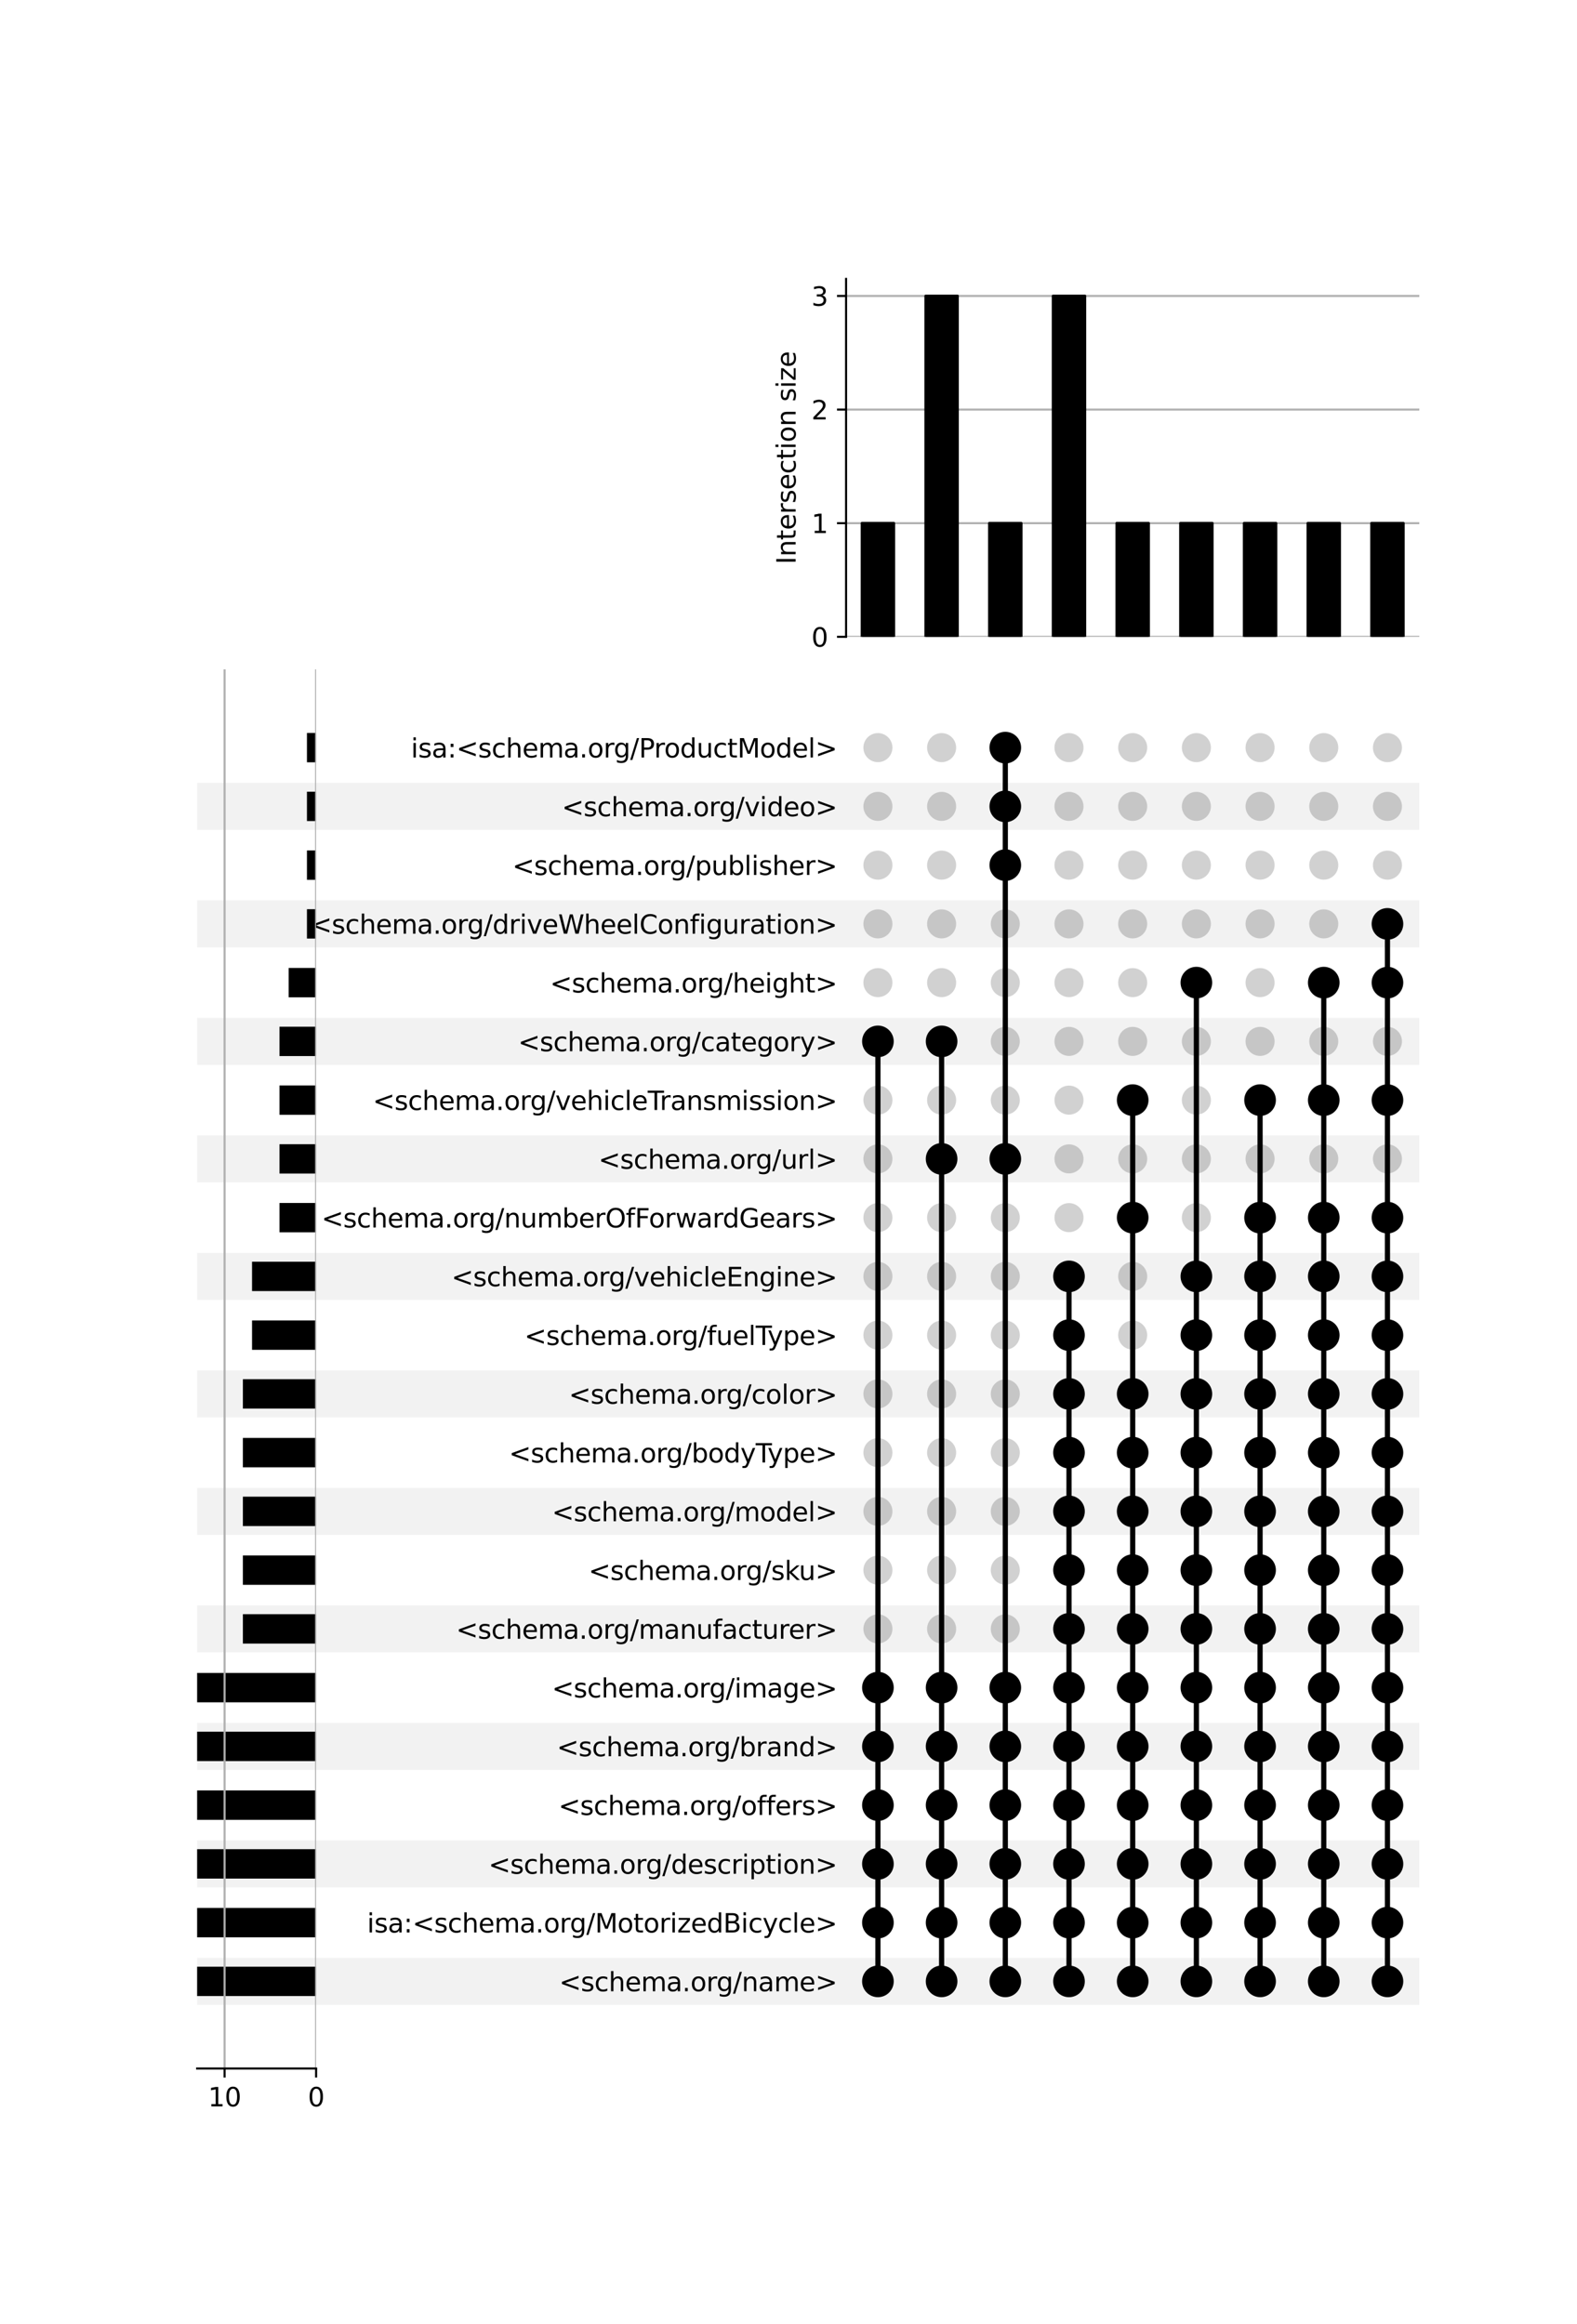 <?xml version="1.0" encoding="utf-8" standalone="no"?>
<!DOCTYPE svg PUBLIC "-//W3C//DTD SVG 1.1//EN"
  "http://www.w3.org/Graphics/SVG/1.1/DTD/svg11.dtd">
<svg xmlns:xlink="http://www.w3.org/1999/xlink" width="608pt" height="896pt" viewBox="0 0 608 896" xmlns="http://www.w3.org/2000/svg" version="1.1">
 <defs>
  <style type="text/css">*{stroke-linejoin: round; stroke-linecap: butt}</style>
 </defs>
 <g id="figure_1">
  <g id="patch_1">
   <path d="M 0 896 
L 608 896 
L 608 0 
L 0 0 
z
" style="fill: #ffffff"/>
  </g>
  <g id="axes_1">
   <g id="patch_2">
    <path d="M 76 772.922 
L 547.2 772.922 
L 547.2 754.803 
L 76 754.803 
z
" clip-path="url(#p73a2a4a5f8)" style="fill-opacity: 0.051"/>
   </g>
   <g id="patch_3">
    <path d="M 76 727.624 
L 547.2 727.624 
L 547.2 709.504 
L 76 709.504 
z
" clip-path="url(#p73a2a4a5f8)" style="fill-opacity: 0.051"/>
   </g>
   <g id="patch_4">
    <path d="M 76 682.325 
L 547.2 682.325 
L 547.2 664.206 
L 76 664.206 
z
" clip-path="url(#p73a2a4a5f8)" style="fill-opacity: 0.051"/>
   </g>
   <g id="patch_5">
    <path d="M 76 637.027 
L 547.2 637.027 
L 547.2 618.907 
L 76 618.907 
z
" clip-path="url(#p73a2a4a5f8)" style="fill-opacity: 0.051"/>
   </g>
   <g id="patch_6">
    <path d="M 76 591.728 
L 547.2 591.728 
L 547.2 573.609 
L 76 573.609 
z
" clip-path="url(#p73a2a4a5f8)" style="fill-opacity: 0.051"/>
   </g>
   <g id="patch_7">
    <path d="M 76 546.43 
L 547.2 546.43 
L 547.2 528.31 
L 76 528.31 
z
" clip-path="url(#p73a2a4a5f8)" style="fill-opacity: 0.051"/>
   </g>
   <g id="patch_8">
    <path d="M 76 501.131 
L 547.2 501.131 
L 547.2 483.012 
L 76 483.012 
z
" clip-path="url(#p73a2a4a5f8)" style="fill-opacity: 0.051"/>
   </g>
   <g id="patch_9">
    <path d="M 76 455.833 
L 547.2 455.833 
L 547.2 437.713 
L 76 437.713 
z
" clip-path="url(#p73a2a4a5f8)" style="fill-opacity: 0.051"/>
   </g>
   <g id="patch_10">
    <path d="M 76 410.534 
L 547.2 410.534 
L 547.2 392.415 
L 76 392.415 
z
" clip-path="url(#p73a2a4a5f8)" style="fill-opacity: 0.051"/>
   </g>
   <g id="patch_11">
    <path d="M 76 365.236 
L 547.2 365.236 
L 547.2 347.116 
L 76 347.116 
z
" clip-path="url(#p73a2a4a5f8)" style="fill-opacity: 0.051"/>
   </g>
   <g id="patch_12">
    <path d="M 76 319.937 
L 547.2 319.937 
L 547.2 301.818 
L 76 301.818 
z
" clip-path="url(#p73a2a4a5f8)" style="fill-opacity: 0.051"/>
   </g>
   <g id="matplotlib.axis_1"/>
   <g id="matplotlib.axis_2">
    <g id="ytick_1"/>
    <g id="ytick_2"/>
    <g id="ytick_3"/>
    <g id="ytick_4"/>
    <g id="ytick_5"/>
    <g id="ytick_6"/>
    <g id="ytick_7"/>
    <g id="ytick_8"/>
    <g id="ytick_9"/>
    <g id="ytick_10"/>
    <g id="ytick_11"/>
    <g id="ytick_12"/>
    <g id="ytick_13"/>
    <g id="ytick_14"/>
    <g id="ytick_15"/>
    <g id="ytick_16"/>
    <g id="ytick_17"/>
    <g id="ytick_18"/>
    <g id="ytick_19"/>
    <g id="ytick_20"/>
    <g id="ytick_21"/>
    <g id="ytick_22"/>
   </g>
  </g>
  <g id="axes_2">
   <g id="matplotlib.axis_3">
    <g id="ytick_23">
     <g id="line2d_1"/>
     <g id="text_1">
      <!-- &lt;schema.org/name&gt; -->
      <g transform="translate(215.559 767.662) scale(0.1 -0.1)">
       <defs>
        <path id="DejaVuSans-3c" d="M 4684 3150 
L 1459 2003 
L 4684 863 
L 4684 294 
L 678 1747 
L 678 2266 
L 4684 3719 
L 4684 3150 
z
" transform="scale(0.016)"/>
        <path id="DejaVuSans-73" d="M 2834 3397 
L 2834 2853 
Q 2591 2978 2328 3040 
Q 2066 3103 1784 3103 
Q 1356 3103 1142 2972 
Q 928 2841 928 2578 
Q 928 2378 1081 2264 
Q 1234 2150 1697 2047 
L 1894 2003 
Q 2506 1872 2764 1633 
Q 3022 1394 3022 966 
Q 3022 478 2636 193 
Q 2250 -91 1575 -91 
Q 1294 -91 989 -36 
Q 684 19 347 128 
L 347 722 
Q 666 556 975 473 
Q 1284 391 1588 391 
Q 1994 391 2212 530 
Q 2431 669 2431 922 
Q 2431 1156 2273 1281 
Q 2116 1406 1581 1522 
L 1381 1569 
Q 847 1681 609 1914 
Q 372 2147 372 2553 
Q 372 3047 722 3315 
Q 1072 3584 1716 3584 
Q 2034 3584 2315 3537 
Q 2597 3491 2834 3397 
z
" transform="scale(0.016)"/>
        <path id="DejaVuSans-63" d="M 3122 3366 
L 3122 2828 
Q 2878 2963 2633 3030 
Q 2388 3097 2138 3097 
Q 1578 3097 1268 2742 
Q 959 2388 959 1747 
Q 959 1106 1268 751 
Q 1578 397 2138 397 
Q 2388 397 2633 464 
Q 2878 531 3122 666 
L 3122 134 
Q 2881 22 2623 -34 
Q 2366 -91 2075 -91 
Q 1284 -91 818 406 
Q 353 903 353 1747 
Q 353 2603 823 3093 
Q 1294 3584 2113 3584 
Q 2378 3584 2631 3529 
Q 2884 3475 3122 3366 
z
" transform="scale(0.016)"/>
        <path id="DejaVuSans-68" d="M 3513 2113 
L 3513 0 
L 2938 0 
L 2938 2094 
Q 2938 2591 2744 2837 
Q 2550 3084 2163 3084 
Q 1697 3084 1428 2787 
Q 1159 2491 1159 1978 
L 1159 0 
L 581 0 
L 581 4863 
L 1159 4863 
L 1159 2956 
Q 1366 3272 1645 3428 
Q 1925 3584 2291 3584 
Q 2894 3584 3203 3211 
Q 3513 2838 3513 2113 
z
" transform="scale(0.016)"/>
        <path id="DejaVuSans-65" d="M 3597 1894 
L 3597 1613 
L 953 1613 
Q 991 1019 1311 708 
Q 1631 397 2203 397 
Q 2534 397 2845 478 
Q 3156 559 3463 722 
L 3463 178 
Q 3153 47 2828 -22 
Q 2503 -91 2169 -91 
Q 1331 -91 842 396 
Q 353 884 353 1716 
Q 353 2575 817 3079 
Q 1281 3584 2069 3584 
Q 2775 3584 3186 3129 
Q 3597 2675 3597 1894 
z
M 3022 2063 
Q 3016 2534 2758 2815 
Q 2500 3097 2075 3097 
Q 1594 3097 1305 2825 
Q 1016 2553 972 2059 
L 3022 2063 
z
" transform="scale(0.016)"/>
        <path id="DejaVuSans-6d" d="M 3328 2828 
Q 3544 3216 3844 3400 
Q 4144 3584 4550 3584 
Q 5097 3584 5394 3201 
Q 5691 2819 5691 2113 
L 5691 0 
L 5113 0 
L 5113 2094 
Q 5113 2597 4934 2840 
Q 4756 3084 4391 3084 
Q 3944 3084 3684 2787 
Q 3425 2491 3425 1978 
L 3425 0 
L 2847 0 
L 2847 2094 
Q 2847 2600 2669 2842 
Q 2491 3084 2119 3084 
Q 1678 3084 1418 2786 
Q 1159 2488 1159 1978 
L 1159 0 
L 581 0 
L 581 3500 
L 1159 3500 
L 1159 2956 
Q 1356 3278 1631 3431 
Q 1906 3584 2284 3584 
Q 2666 3584 2933 3390 
Q 3200 3197 3328 2828 
z
" transform="scale(0.016)"/>
        <path id="DejaVuSans-61" d="M 2194 1759 
Q 1497 1759 1228 1600 
Q 959 1441 959 1056 
Q 959 750 1161 570 
Q 1363 391 1709 391 
Q 2188 391 2477 730 
Q 2766 1069 2766 1631 
L 2766 1759 
L 2194 1759 
z
M 3341 1997 
L 3341 0 
L 2766 0 
L 2766 531 
Q 2569 213 2275 61 
Q 1981 -91 1556 -91 
Q 1019 -91 701 211 
Q 384 513 384 1019 
Q 384 1609 779 1909 
Q 1175 2209 1959 2209 
L 2766 2209 
L 2766 2266 
Q 2766 2663 2505 2880 
Q 2244 3097 1772 3097 
Q 1472 3097 1187 3025 
Q 903 2953 641 2809 
L 641 3341 
Q 956 3463 1253 3523 
Q 1550 3584 1831 3584 
Q 2591 3584 2966 3190 
Q 3341 2797 3341 1997 
z
" transform="scale(0.016)"/>
        <path id="DejaVuSans-2e" d="M 684 794 
L 1344 794 
L 1344 0 
L 684 0 
L 684 794 
z
" transform="scale(0.016)"/>
        <path id="DejaVuSans-6f" d="M 1959 3097 
Q 1497 3097 1228 2736 
Q 959 2375 959 1747 
Q 959 1119 1226 758 
Q 1494 397 1959 397 
Q 2419 397 2687 759 
Q 2956 1122 2956 1747 
Q 2956 2369 2687 2733 
Q 2419 3097 1959 3097 
z
M 1959 3584 
Q 2709 3584 3137 3096 
Q 3566 2609 3566 1747 
Q 3566 888 3137 398 
Q 2709 -91 1959 -91 
Q 1206 -91 779 398 
Q 353 888 353 1747 
Q 353 2609 779 3096 
Q 1206 3584 1959 3584 
z
" transform="scale(0.016)"/>
        <path id="DejaVuSans-72" d="M 2631 2963 
Q 2534 3019 2420 3045 
Q 2306 3072 2169 3072 
Q 1681 3072 1420 2755 
Q 1159 2438 1159 1844 
L 1159 0 
L 581 0 
L 581 3500 
L 1159 3500 
L 1159 2956 
Q 1341 3275 1631 3429 
Q 1922 3584 2338 3584 
Q 2397 3584 2469 3576 
Q 2541 3569 2628 3553 
L 2631 2963 
z
" transform="scale(0.016)"/>
        <path id="DejaVuSans-67" d="M 2906 1791 
Q 2906 2416 2648 2759 
Q 2391 3103 1925 3103 
Q 1463 3103 1205 2759 
Q 947 2416 947 1791 
Q 947 1169 1205 825 
Q 1463 481 1925 481 
Q 2391 481 2648 825 
Q 2906 1169 2906 1791 
z
M 3481 434 
Q 3481 -459 3084 -895 
Q 2688 -1331 1869 -1331 
Q 1566 -1331 1297 -1286 
Q 1028 -1241 775 -1147 
L 775 -588 
Q 1028 -725 1275 -790 
Q 1522 -856 1778 -856 
Q 2344 -856 2625 -561 
Q 2906 -266 2906 331 
L 2906 616 
Q 2728 306 2450 153 
Q 2172 0 1784 0 
Q 1141 0 747 490 
Q 353 981 353 1791 
Q 353 2603 747 3093 
Q 1141 3584 1784 3584 
Q 2172 3584 2450 3431 
Q 2728 3278 2906 2969 
L 2906 3500 
L 3481 3500 
L 3481 434 
z
" transform="scale(0.016)"/>
        <path id="DejaVuSans-2f" d="M 1625 4666 
L 2156 4666 
L 531 -594 
L 0 -594 
L 1625 4666 
z
" transform="scale(0.016)"/>
        <path id="DejaVuSans-6e" d="M 3513 2113 
L 3513 0 
L 2938 0 
L 2938 2094 
Q 2938 2591 2744 2837 
Q 2550 3084 2163 3084 
Q 1697 3084 1428 2787 
Q 1159 2491 1159 1978 
L 1159 0 
L 581 0 
L 581 3500 
L 1159 3500 
L 1159 2956 
Q 1366 3272 1645 3428 
Q 1925 3584 2291 3584 
Q 2894 3584 3203 3211 
Q 3513 2838 3513 2113 
z
" transform="scale(0.016)"/>
        <path id="DejaVuSans-3e" d="M 678 3150 
L 678 3719 
L 4684 2266 
L 4684 1747 
L 678 294 
L 678 863 
L 3897 2003 
L 678 3150 
z
" transform="scale(0.016)"/>
       </defs>
       <use xlink:href="#DejaVuSans-3c"/>
       <use xlink:href="#DejaVuSans-73" x="83.789"/>
       <use xlink:href="#DejaVuSans-63" x="135.889"/>
       <use xlink:href="#DejaVuSans-68" x="190.869"/>
       <use xlink:href="#DejaVuSans-65" x="254.248"/>
       <use xlink:href="#DejaVuSans-6d" x="315.771"/>
       <use xlink:href="#DejaVuSans-61" x="413.184"/>
       <use xlink:href="#DejaVuSans-2e" x="474.463"/>
       <use xlink:href="#DejaVuSans-6f" x="506.25"/>
       <use xlink:href="#DejaVuSans-72" x="567.432"/>
       <use xlink:href="#DejaVuSans-67" x="606.795"/>
       <use xlink:href="#DejaVuSans-2f" x="670.271"/>
       <use xlink:href="#DejaVuSans-6e" x="703.963"/>
       <use xlink:href="#DejaVuSans-61" x="767.342"/>
       <use xlink:href="#DejaVuSans-6d" x="828.621"/>
       <use xlink:href="#DejaVuSans-65" x="926.033"/>
       <use xlink:href="#DejaVuSans-3e" x="987.557"/>
      </g>
     </g>
    </g>
    <g id="ytick_24">
     <g id="line2d_2"/>
     <g id="text_2">
      <!-- isa:&lt;schema.org/MotorizedBicycle&gt; -->
      <g transform="translate(141.523 745.012) scale(0.1 -0.1)">
       <defs>
        <path id="DejaVuSans-69" d="M 603 3500 
L 1178 3500 
L 1178 0 
L 603 0 
L 603 3500 
z
M 603 4863 
L 1178 4863 
L 1178 4134 
L 603 4134 
L 603 4863 
z
" transform="scale(0.016)"/>
        <path id="DejaVuSans-3a" d="M 750 794 
L 1409 794 
L 1409 0 
L 750 0 
L 750 794 
z
M 750 3309 
L 1409 3309 
L 1409 2516 
L 750 2516 
L 750 3309 
z
" transform="scale(0.016)"/>
        <path id="DejaVuSans-4d" d="M 628 4666 
L 1569 4666 
L 2759 1491 
L 3956 4666 
L 4897 4666 
L 4897 0 
L 4281 0 
L 4281 4097 
L 3078 897 
L 2444 897 
L 1241 4097 
L 1241 0 
L 628 0 
L 628 4666 
z
" transform="scale(0.016)"/>
        <path id="DejaVuSans-74" d="M 1172 4494 
L 1172 3500 
L 2356 3500 
L 2356 3053 
L 1172 3053 
L 1172 1153 
Q 1172 725 1289 603 
Q 1406 481 1766 481 
L 2356 481 
L 2356 0 
L 1766 0 
Q 1100 0 847 248 
Q 594 497 594 1153 
L 594 3053 
L 172 3053 
L 172 3500 
L 594 3500 
L 594 4494 
L 1172 4494 
z
" transform="scale(0.016)"/>
        <path id="DejaVuSans-7a" d="M 353 3500 
L 3084 3500 
L 3084 2975 
L 922 459 
L 3084 459 
L 3084 0 
L 275 0 
L 275 525 
L 2438 3041 
L 353 3041 
L 353 3500 
z
" transform="scale(0.016)"/>
        <path id="DejaVuSans-64" d="M 2906 2969 
L 2906 4863 
L 3481 4863 
L 3481 0 
L 2906 0 
L 2906 525 
Q 2725 213 2448 61 
Q 2172 -91 1784 -91 
Q 1150 -91 751 415 
Q 353 922 353 1747 
Q 353 2572 751 3078 
Q 1150 3584 1784 3584 
Q 2172 3584 2448 3432 
Q 2725 3281 2906 2969 
z
M 947 1747 
Q 947 1113 1208 752 
Q 1469 391 1925 391 
Q 2381 391 2643 752 
Q 2906 1113 2906 1747 
Q 2906 2381 2643 2742 
Q 2381 3103 1925 3103 
Q 1469 3103 1208 2742 
Q 947 2381 947 1747 
z
" transform="scale(0.016)"/>
        <path id="DejaVuSans-42" d="M 1259 2228 
L 1259 519 
L 2272 519 
Q 2781 519 3026 730 
Q 3272 941 3272 1375 
Q 3272 1813 3026 2020 
Q 2781 2228 2272 2228 
L 1259 2228 
z
M 1259 4147 
L 1259 2741 
L 2194 2741 
Q 2656 2741 2882 2914 
Q 3109 3088 3109 3444 
Q 3109 3797 2882 3972 
Q 2656 4147 2194 4147 
L 1259 4147 
z
M 628 4666 
L 2241 4666 
Q 2963 4666 3353 4366 
Q 3744 4066 3744 3513 
Q 3744 3084 3544 2831 
Q 3344 2578 2956 2516 
Q 3422 2416 3680 2098 
Q 3938 1781 3938 1306 
Q 3938 681 3513 340 
Q 3088 0 2303 0 
L 628 0 
L 628 4666 
z
" transform="scale(0.016)"/>
        <path id="DejaVuSans-79" d="M 2059 -325 
Q 1816 -950 1584 -1140 
Q 1353 -1331 966 -1331 
L 506 -1331 
L 506 -850 
L 844 -850 
Q 1081 -850 1212 -737 
Q 1344 -625 1503 -206 
L 1606 56 
L 191 3500 
L 800 3500 
L 1894 763 
L 2988 3500 
L 3597 3500 
L 2059 -325 
z
" transform="scale(0.016)"/>
        <path id="DejaVuSans-6c" d="M 603 4863 
L 1178 4863 
L 1178 0 
L 603 0 
L 603 4863 
z
" transform="scale(0.016)"/>
       </defs>
       <use xlink:href="#DejaVuSans-69"/>
       <use xlink:href="#DejaVuSans-73" x="27.783"/>
       <use xlink:href="#DejaVuSans-61" x="79.883"/>
       <use xlink:href="#DejaVuSans-3a" x="141.162"/>
       <use xlink:href="#DejaVuSans-3c" x="174.854"/>
       <use xlink:href="#DejaVuSans-73" x="258.643"/>
       <use xlink:href="#DejaVuSans-63" x="310.742"/>
       <use xlink:href="#DejaVuSans-68" x="365.723"/>
       <use xlink:href="#DejaVuSans-65" x="429.102"/>
       <use xlink:href="#DejaVuSans-6d" x="490.625"/>
       <use xlink:href="#DejaVuSans-61" x="588.037"/>
       <use xlink:href="#DejaVuSans-2e" x="649.316"/>
       <use xlink:href="#DejaVuSans-6f" x="681.104"/>
       <use xlink:href="#DejaVuSans-72" x="742.285"/>
       <use xlink:href="#DejaVuSans-67" x="781.648"/>
       <use xlink:href="#DejaVuSans-2f" x="845.125"/>
       <use xlink:href="#DejaVuSans-4d" x="878.816"/>
       <use xlink:href="#DejaVuSans-6f" x="965.096"/>
       <use xlink:href="#DejaVuSans-74" x="1026.277"/>
       <use xlink:href="#DejaVuSans-6f" x="1065.486"/>
       <use xlink:href="#DejaVuSans-72" x="1126.668"/>
       <use xlink:href="#DejaVuSans-69" x="1167.781"/>
       <use xlink:href="#DejaVuSans-7a" x="1195.564"/>
       <use xlink:href="#DejaVuSans-65" x="1248.055"/>
       <use xlink:href="#DejaVuSans-64" x="1309.578"/>
       <use xlink:href="#DejaVuSans-42" x="1373.055"/>
       <use xlink:href="#DejaVuSans-69" x="1441.658"/>
       <use xlink:href="#DejaVuSans-63" x="1469.441"/>
       <use xlink:href="#DejaVuSans-79" x="1524.422"/>
       <use xlink:href="#DejaVuSans-63" x="1583.602"/>
       <use xlink:href="#DejaVuSans-6c" x="1638.582"/>
       <use xlink:href="#DejaVuSans-65" x="1666.365"/>
       <use xlink:href="#DejaVuSans-3e" x="1727.889"/>
      </g>
     </g>
    </g>
    <g id="ytick_25">
     <g id="line2d_3"/>
     <g id="text_3">
      <!-- &lt;schema.org/description&gt; -->
      <g transform="translate(188.317 722.363) scale(0.1 -0.1)">
       <defs>
        <path id="DejaVuSans-70" d="M 1159 525 
L 1159 -1331 
L 581 -1331 
L 581 3500 
L 1159 3500 
L 1159 2969 
Q 1341 3281 1617 3432 
Q 1894 3584 2278 3584 
Q 2916 3584 3314 3078 
Q 3713 2572 3713 1747 
Q 3713 922 3314 415 
Q 2916 -91 2278 -91 
Q 1894 -91 1617 61 
Q 1341 213 1159 525 
z
M 3116 1747 
Q 3116 2381 2855 2742 
Q 2594 3103 2138 3103 
Q 1681 3103 1420 2742 
Q 1159 2381 1159 1747 
Q 1159 1113 1420 752 
Q 1681 391 2138 391 
Q 2594 391 2855 752 
Q 3116 1113 3116 1747 
z
" transform="scale(0.016)"/>
       </defs>
       <use xlink:href="#DejaVuSans-3c"/>
       <use xlink:href="#DejaVuSans-73" x="83.789"/>
       <use xlink:href="#DejaVuSans-63" x="135.889"/>
       <use xlink:href="#DejaVuSans-68" x="190.869"/>
       <use xlink:href="#DejaVuSans-65" x="254.248"/>
       <use xlink:href="#DejaVuSans-6d" x="315.771"/>
       <use xlink:href="#DejaVuSans-61" x="413.184"/>
       <use xlink:href="#DejaVuSans-2e" x="474.463"/>
       <use xlink:href="#DejaVuSans-6f" x="506.25"/>
       <use xlink:href="#DejaVuSans-72" x="567.432"/>
       <use xlink:href="#DejaVuSans-67" x="606.795"/>
       <use xlink:href="#DejaVuSans-2f" x="670.271"/>
       <use xlink:href="#DejaVuSans-64" x="703.963"/>
       <use xlink:href="#DejaVuSans-65" x="767.439"/>
       <use xlink:href="#DejaVuSans-73" x="828.963"/>
       <use xlink:href="#DejaVuSans-63" x="881.062"/>
       <use xlink:href="#DejaVuSans-72" x="936.043"/>
       <use xlink:href="#DejaVuSans-69" x="977.156"/>
       <use xlink:href="#DejaVuSans-70" x="1004.939"/>
       <use xlink:href="#DejaVuSans-74" x="1068.416"/>
       <use xlink:href="#DejaVuSans-69" x="1107.625"/>
       <use xlink:href="#DejaVuSans-6f" x="1135.408"/>
       <use xlink:href="#DejaVuSans-6e" x="1196.59"/>
       <use xlink:href="#DejaVuSans-3e" x="1259.969"/>
      </g>
     </g>
    </g>
    <g id="ytick_26">
     <g id="line2d_4"/>
     <g id="text_4">
      <!-- &lt;schema.org/offers&gt; -->
      <g transform="translate(215.285 699.714) scale(0.1 -0.1)">
       <defs>
        <path id="DejaVuSans-66" d="M 2375 4863 
L 2375 4384 
L 1825 4384 
Q 1516 4384 1395 4259 
Q 1275 4134 1275 3809 
L 1275 3500 
L 2222 3500 
L 2222 3053 
L 1275 3053 
L 1275 0 
L 697 0 
L 697 3053 
L 147 3053 
L 147 3500 
L 697 3500 
L 697 3744 
Q 697 4328 969 4595 
Q 1241 4863 1831 4863 
L 2375 4863 
z
" transform="scale(0.016)"/>
       </defs>
       <use xlink:href="#DejaVuSans-3c"/>
       <use xlink:href="#DejaVuSans-73" x="83.789"/>
       <use xlink:href="#DejaVuSans-63" x="135.889"/>
       <use xlink:href="#DejaVuSans-68" x="190.869"/>
       <use xlink:href="#DejaVuSans-65" x="254.248"/>
       <use xlink:href="#DejaVuSans-6d" x="315.771"/>
       <use xlink:href="#DejaVuSans-61" x="413.184"/>
       <use xlink:href="#DejaVuSans-2e" x="474.463"/>
       <use xlink:href="#DejaVuSans-6f" x="506.25"/>
       <use xlink:href="#DejaVuSans-72" x="567.432"/>
       <use xlink:href="#DejaVuSans-67" x="606.795"/>
       <use xlink:href="#DejaVuSans-2f" x="670.271"/>
       <use xlink:href="#DejaVuSans-6f" x="703.963"/>
       <use xlink:href="#DejaVuSans-66" x="765.145"/>
       <use xlink:href="#DejaVuSans-66" x="800.35"/>
       <use xlink:href="#DejaVuSans-65" x="835.555"/>
       <use xlink:href="#DejaVuSans-72" x="897.078"/>
       <use xlink:href="#DejaVuSans-73" x="938.191"/>
       <use xlink:href="#DejaVuSans-3e" x="990.291"/>
      </g>
     </g>
    </g>
    <g id="ytick_27">
     <g id="line2d_5"/>
     <g id="text_5">
      <!-- &lt;schema.org/brand&gt; -->
      <g transform="translate(214.645 677.065) scale(0.1 -0.1)">
       <defs>
        <path id="DejaVuSans-62" d="M 3116 1747 
Q 3116 2381 2855 2742 
Q 2594 3103 2138 3103 
Q 1681 3103 1420 2742 
Q 1159 2381 1159 1747 
Q 1159 1113 1420 752 
Q 1681 391 2138 391 
Q 2594 391 2855 752 
Q 3116 1113 3116 1747 
z
M 1159 2969 
Q 1341 3281 1617 3432 
Q 1894 3584 2278 3584 
Q 2916 3584 3314 3078 
Q 3713 2572 3713 1747 
Q 3713 922 3314 415 
Q 2916 -91 2278 -91 
Q 1894 -91 1617 61 
Q 1341 213 1159 525 
L 1159 0 
L 581 0 
L 581 4863 
L 1159 4863 
L 1159 2969 
z
" transform="scale(0.016)"/>
       </defs>
       <use xlink:href="#DejaVuSans-3c"/>
       <use xlink:href="#DejaVuSans-73" x="83.789"/>
       <use xlink:href="#DejaVuSans-63" x="135.889"/>
       <use xlink:href="#DejaVuSans-68" x="190.869"/>
       <use xlink:href="#DejaVuSans-65" x="254.248"/>
       <use xlink:href="#DejaVuSans-6d" x="315.771"/>
       <use xlink:href="#DejaVuSans-61" x="413.184"/>
       <use xlink:href="#DejaVuSans-2e" x="474.463"/>
       <use xlink:href="#DejaVuSans-6f" x="506.25"/>
       <use xlink:href="#DejaVuSans-72" x="567.432"/>
       <use xlink:href="#DejaVuSans-67" x="606.795"/>
       <use xlink:href="#DejaVuSans-2f" x="670.271"/>
       <use xlink:href="#DejaVuSans-62" x="703.963"/>
       <use xlink:href="#DejaVuSans-72" x="767.439"/>
       <use xlink:href="#DejaVuSans-61" x="808.553"/>
       <use xlink:href="#DejaVuSans-6e" x="869.832"/>
       <use xlink:href="#DejaVuSans-64" x="933.211"/>
       <use xlink:href="#DejaVuSans-3e" x="996.688"/>
      </g>
     </g>
    </g>
    <g id="ytick_28">
     <g id="line2d_6"/>
     <g id="text_6">
      <!-- &lt;schema.org/image&gt; -->
      <g transform="translate(212.77 654.415) scale(0.1 -0.1)">
       <use xlink:href="#DejaVuSans-3c"/>
       <use xlink:href="#DejaVuSans-73" x="83.789"/>
       <use xlink:href="#DejaVuSans-63" x="135.889"/>
       <use xlink:href="#DejaVuSans-68" x="190.869"/>
       <use xlink:href="#DejaVuSans-65" x="254.248"/>
       <use xlink:href="#DejaVuSans-6d" x="315.771"/>
       <use xlink:href="#DejaVuSans-61" x="413.184"/>
       <use xlink:href="#DejaVuSans-2e" x="474.463"/>
       <use xlink:href="#DejaVuSans-6f" x="506.25"/>
       <use xlink:href="#DejaVuSans-72" x="567.432"/>
       <use xlink:href="#DejaVuSans-67" x="606.795"/>
       <use xlink:href="#DejaVuSans-2f" x="670.271"/>
       <use xlink:href="#DejaVuSans-69" x="703.963"/>
       <use xlink:href="#DejaVuSans-6d" x="731.746"/>
       <use xlink:href="#DejaVuSans-61" x="829.158"/>
       <use xlink:href="#DejaVuSans-67" x="890.438"/>
       <use xlink:href="#DejaVuSans-65" x="953.914"/>
       <use xlink:href="#DejaVuSans-3e" x="1015.438"/>
      </g>
     </g>
    </g>
    <g id="ytick_29">
     <g id="line2d_7"/>
     <g id="text_7">
      <!-- &lt;schema.org/manufacturer&gt; -->
      <g transform="translate(175.82 631.766) scale(0.1 -0.1)">
       <defs>
        <path id="DejaVuSans-75" d="M 544 1381 
L 544 3500 
L 1119 3500 
L 1119 1403 
Q 1119 906 1312 657 
Q 1506 409 1894 409 
Q 2359 409 2629 706 
Q 2900 1003 2900 1516 
L 2900 3500 
L 3475 3500 
L 3475 0 
L 2900 0 
L 2900 538 
Q 2691 219 2414 64 
Q 2138 -91 1772 -91 
Q 1169 -91 856 284 
Q 544 659 544 1381 
z
M 1991 3584 
L 1991 3584 
z
" transform="scale(0.016)"/>
       </defs>
       <use xlink:href="#DejaVuSans-3c"/>
       <use xlink:href="#DejaVuSans-73" x="83.789"/>
       <use xlink:href="#DejaVuSans-63" x="135.889"/>
       <use xlink:href="#DejaVuSans-68" x="190.869"/>
       <use xlink:href="#DejaVuSans-65" x="254.248"/>
       <use xlink:href="#DejaVuSans-6d" x="315.771"/>
       <use xlink:href="#DejaVuSans-61" x="413.184"/>
       <use xlink:href="#DejaVuSans-2e" x="474.463"/>
       <use xlink:href="#DejaVuSans-6f" x="506.25"/>
       <use xlink:href="#DejaVuSans-72" x="567.432"/>
       <use xlink:href="#DejaVuSans-67" x="606.795"/>
       <use xlink:href="#DejaVuSans-2f" x="670.271"/>
       <use xlink:href="#DejaVuSans-6d" x="703.963"/>
       <use xlink:href="#DejaVuSans-61" x="801.375"/>
       <use xlink:href="#DejaVuSans-6e" x="862.654"/>
       <use xlink:href="#DejaVuSans-75" x="926.033"/>
       <use xlink:href="#DejaVuSans-66" x="989.412"/>
       <use xlink:href="#DejaVuSans-61" x="1024.617"/>
       <use xlink:href="#DejaVuSans-63" x="1085.896"/>
       <use xlink:href="#DejaVuSans-74" x="1140.877"/>
       <use xlink:href="#DejaVuSans-75" x="1180.086"/>
       <use xlink:href="#DejaVuSans-72" x="1243.465"/>
       <use xlink:href="#DejaVuSans-65" x="1282.328"/>
       <use xlink:href="#DejaVuSans-72" x="1343.852"/>
       <use xlink:href="#DejaVuSans-3e" x="1384.965"/>
      </g>
     </g>
    </g>
    <g id="ytick_30">
     <g id="line2d_8"/>
     <g id="text_8">
      <!-- &lt;schema.org/sku&gt; -->
      <g transform="translate(226.893 609.117) scale(0.1 -0.1)">
       <defs>
        <path id="DejaVuSans-6b" d="M 581 4863 
L 1159 4863 
L 1159 1991 
L 2875 3500 
L 3609 3500 
L 1753 1863 
L 3688 0 
L 2938 0 
L 1159 1709 
L 1159 0 
L 581 0 
L 581 4863 
z
" transform="scale(0.016)"/>
       </defs>
       <use xlink:href="#DejaVuSans-3c"/>
       <use xlink:href="#DejaVuSans-73" x="83.789"/>
       <use xlink:href="#DejaVuSans-63" x="135.889"/>
       <use xlink:href="#DejaVuSans-68" x="190.869"/>
       <use xlink:href="#DejaVuSans-65" x="254.248"/>
       <use xlink:href="#DejaVuSans-6d" x="315.771"/>
       <use xlink:href="#DejaVuSans-61" x="413.184"/>
       <use xlink:href="#DejaVuSans-2e" x="474.463"/>
       <use xlink:href="#DejaVuSans-6f" x="506.25"/>
       <use xlink:href="#DejaVuSans-72" x="567.432"/>
       <use xlink:href="#DejaVuSans-67" x="606.795"/>
       <use xlink:href="#DejaVuSans-2f" x="670.271"/>
       <use xlink:href="#DejaVuSans-73" x="703.963"/>
       <use xlink:href="#DejaVuSans-6b" x="756.062"/>
       <use xlink:href="#DejaVuSans-75" x="810.848"/>
       <use xlink:href="#DejaVuSans-3e" x="874.227"/>
      </g>
     </g>
    </g>
    <g id="ytick_31">
     <g id="line2d_9"/>
     <g id="text_9">
      <!-- &lt;schema.org/model&gt; -->
      <g transform="translate(212.779 586.468) scale(0.1 -0.1)">
       <use xlink:href="#DejaVuSans-3c"/>
       <use xlink:href="#DejaVuSans-73" x="83.789"/>
       <use xlink:href="#DejaVuSans-63" x="135.889"/>
       <use xlink:href="#DejaVuSans-68" x="190.869"/>
       <use xlink:href="#DejaVuSans-65" x="254.248"/>
       <use xlink:href="#DejaVuSans-6d" x="315.771"/>
       <use xlink:href="#DejaVuSans-61" x="413.184"/>
       <use xlink:href="#DejaVuSans-2e" x="474.463"/>
       <use xlink:href="#DejaVuSans-6f" x="506.25"/>
       <use xlink:href="#DejaVuSans-72" x="567.432"/>
       <use xlink:href="#DejaVuSans-67" x="606.795"/>
       <use xlink:href="#DejaVuSans-2f" x="670.271"/>
       <use xlink:href="#DejaVuSans-6d" x="703.963"/>
       <use xlink:href="#DejaVuSans-6f" x="801.375"/>
       <use xlink:href="#DejaVuSans-64" x="862.557"/>
       <use xlink:href="#DejaVuSans-65" x="926.033"/>
       <use xlink:href="#DejaVuSans-6c" x="987.557"/>
       <use xlink:href="#DejaVuSans-3e" x="1015.34"/>
      </g>
     </g>
    </g>
    <g id="ytick_32">
     <g id="line2d_10"/>
     <g id="text_10">
      <!-- &lt;schema.org/bodyType&gt; -->
      <g transform="translate(196.218 563.818) scale(0.1 -0.1)">
       <defs>
        <path id="DejaVuSans-54" d="M -19 4666 
L 3928 4666 
L 3928 4134 
L 2272 4134 
L 2272 0 
L 1638 0 
L 1638 4134 
L -19 4134 
L -19 4666 
z
" transform="scale(0.016)"/>
       </defs>
       <use xlink:href="#DejaVuSans-3c"/>
       <use xlink:href="#DejaVuSans-73" x="83.789"/>
       <use xlink:href="#DejaVuSans-63" x="135.889"/>
       <use xlink:href="#DejaVuSans-68" x="190.869"/>
       <use xlink:href="#DejaVuSans-65" x="254.248"/>
       <use xlink:href="#DejaVuSans-6d" x="315.771"/>
       <use xlink:href="#DejaVuSans-61" x="413.184"/>
       <use xlink:href="#DejaVuSans-2e" x="474.463"/>
       <use xlink:href="#DejaVuSans-6f" x="506.25"/>
       <use xlink:href="#DejaVuSans-72" x="567.432"/>
       <use xlink:href="#DejaVuSans-67" x="606.795"/>
       <use xlink:href="#DejaVuSans-2f" x="670.271"/>
       <use xlink:href="#DejaVuSans-62" x="703.963"/>
       <use xlink:href="#DejaVuSans-6f" x="767.439"/>
       <use xlink:href="#DejaVuSans-64" x="828.621"/>
       <use xlink:href="#DejaVuSans-79" x="892.098"/>
       <use xlink:href="#DejaVuSans-54" x="951.277"/>
       <use xlink:href="#DejaVuSans-79" x="996.736"/>
       <use xlink:href="#DejaVuSans-70" x="1055.916"/>
       <use xlink:href="#DejaVuSans-65" x="1119.393"/>
       <use xlink:href="#DejaVuSans-3e" x="1180.916"/>
      </g>
     </g>
    </g>
    <g id="ytick_33">
     <g id="line2d_11"/>
     <g id="text_11">
      <!-- &lt;schema.org/color&gt; -->
      <g transform="translate(219.293 541.169) scale(0.1 -0.1)">
       <use xlink:href="#DejaVuSans-3c"/>
       <use xlink:href="#DejaVuSans-73" x="83.789"/>
       <use xlink:href="#DejaVuSans-63" x="135.889"/>
       <use xlink:href="#DejaVuSans-68" x="190.869"/>
       <use xlink:href="#DejaVuSans-65" x="254.248"/>
       <use xlink:href="#DejaVuSans-6d" x="315.771"/>
       <use xlink:href="#DejaVuSans-61" x="413.184"/>
       <use xlink:href="#DejaVuSans-2e" x="474.463"/>
       <use xlink:href="#DejaVuSans-6f" x="506.25"/>
       <use xlink:href="#DejaVuSans-72" x="567.432"/>
       <use xlink:href="#DejaVuSans-67" x="606.795"/>
       <use xlink:href="#DejaVuSans-2f" x="670.271"/>
       <use xlink:href="#DejaVuSans-63" x="703.963"/>
       <use xlink:href="#DejaVuSans-6f" x="758.943"/>
       <use xlink:href="#DejaVuSans-6c" x="820.125"/>
       <use xlink:href="#DejaVuSans-6f" x="847.908"/>
       <use xlink:href="#DejaVuSans-72" x="909.09"/>
       <use xlink:href="#DejaVuSans-3e" x="950.203"/>
      </g>
     </g>
    </g>
    <g id="ytick_34">
     <g id="line2d_12"/>
     <g id="text_12">
      <!-- &lt;schema.org/fuelType&gt; -->
      <g transform="translate(202.163 518.52) scale(0.1 -0.1)">
       <use xlink:href="#DejaVuSans-3c"/>
       <use xlink:href="#DejaVuSans-73" x="83.789"/>
       <use xlink:href="#DejaVuSans-63" x="135.889"/>
       <use xlink:href="#DejaVuSans-68" x="190.869"/>
       <use xlink:href="#DejaVuSans-65" x="254.248"/>
       <use xlink:href="#DejaVuSans-6d" x="315.771"/>
       <use xlink:href="#DejaVuSans-61" x="413.184"/>
       <use xlink:href="#DejaVuSans-2e" x="474.463"/>
       <use xlink:href="#DejaVuSans-6f" x="506.25"/>
       <use xlink:href="#DejaVuSans-72" x="567.432"/>
       <use xlink:href="#DejaVuSans-67" x="606.795"/>
       <use xlink:href="#DejaVuSans-2f" x="670.271"/>
       <use xlink:href="#DejaVuSans-66" x="703.963"/>
       <use xlink:href="#DejaVuSans-75" x="739.168"/>
       <use xlink:href="#DejaVuSans-65" x="802.547"/>
       <use xlink:href="#DejaVuSans-6c" x="864.07"/>
       <use xlink:href="#DejaVuSans-54" x="891.854"/>
       <use xlink:href="#DejaVuSans-79" x="937.312"/>
       <use xlink:href="#DejaVuSans-70" x="996.492"/>
       <use xlink:href="#DejaVuSans-65" x="1059.969"/>
       <use xlink:href="#DejaVuSans-3e" x="1121.492"/>
      </g>
     </g>
    </g>
    <g id="ytick_35">
     <g id="line2d_13"/>
     <g id="text_13">
      <!-- &lt;schema.org/vehicleEngine&gt; -->
      <g transform="translate(174.028 495.871) scale(0.1 -0.1)">
       <defs>
        <path id="DejaVuSans-76" d="M 191 3500 
L 800 3500 
L 1894 563 
L 2988 3500 
L 3597 3500 
L 2284 0 
L 1503 0 
L 191 3500 
z
" transform="scale(0.016)"/>
        <path id="DejaVuSans-45" d="M 628 4666 
L 3578 4666 
L 3578 4134 
L 1259 4134 
L 1259 2753 
L 3481 2753 
L 3481 2222 
L 1259 2222 
L 1259 531 
L 3634 531 
L 3634 0 
L 628 0 
L 628 4666 
z
" transform="scale(0.016)"/>
       </defs>
       <use xlink:href="#DejaVuSans-3c"/>
       <use xlink:href="#DejaVuSans-73" x="83.789"/>
       <use xlink:href="#DejaVuSans-63" x="135.889"/>
       <use xlink:href="#DejaVuSans-68" x="190.869"/>
       <use xlink:href="#DejaVuSans-65" x="254.248"/>
       <use xlink:href="#DejaVuSans-6d" x="315.771"/>
       <use xlink:href="#DejaVuSans-61" x="413.184"/>
       <use xlink:href="#DejaVuSans-2e" x="474.463"/>
       <use xlink:href="#DejaVuSans-6f" x="506.25"/>
       <use xlink:href="#DejaVuSans-72" x="567.432"/>
       <use xlink:href="#DejaVuSans-67" x="606.795"/>
       <use xlink:href="#DejaVuSans-2f" x="670.271"/>
       <use xlink:href="#DejaVuSans-76" x="703.963"/>
       <use xlink:href="#DejaVuSans-65" x="763.143"/>
       <use xlink:href="#DejaVuSans-68" x="824.666"/>
       <use xlink:href="#DejaVuSans-69" x="888.045"/>
       <use xlink:href="#DejaVuSans-63" x="915.828"/>
       <use xlink:href="#DejaVuSans-6c" x="970.809"/>
       <use xlink:href="#DejaVuSans-65" x="998.592"/>
       <use xlink:href="#DejaVuSans-45" x="1060.115"/>
       <use xlink:href="#DejaVuSans-6e" x="1123.299"/>
       <use xlink:href="#DejaVuSans-67" x="1186.678"/>
       <use xlink:href="#DejaVuSans-69" x="1250.154"/>
       <use xlink:href="#DejaVuSans-6e" x="1277.938"/>
       <use xlink:href="#DejaVuSans-65" x="1341.316"/>
       <use xlink:href="#DejaVuSans-3e" x="1402.84"/>
      </g>
     </g>
    </g>
    <g id="ytick_36">
     <g id="line2d_14"/>
     <g id="text_14">
      <!-- &lt;schema.org/numberOfForwardGears&gt; -->
      <g transform="translate(123.938 473.221) scale(0.1 -0.1)">
       <defs>
        <path id="DejaVuSans-4f" d="M 2522 4238 
Q 1834 4238 1429 3725 
Q 1025 3213 1025 2328 
Q 1025 1447 1429 934 
Q 1834 422 2522 422 
Q 3209 422 3611 934 
Q 4013 1447 4013 2328 
Q 4013 3213 3611 3725 
Q 3209 4238 2522 4238 
z
M 2522 4750 
Q 3503 4750 4090 4092 
Q 4678 3434 4678 2328 
Q 4678 1225 4090 567 
Q 3503 -91 2522 -91 
Q 1538 -91 948 565 
Q 359 1222 359 2328 
Q 359 3434 948 4092 
Q 1538 4750 2522 4750 
z
" transform="scale(0.016)"/>
        <path id="DejaVuSans-46" d="M 628 4666 
L 3309 4666 
L 3309 4134 
L 1259 4134 
L 1259 2759 
L 3109 2759 
L 3109 2228 
L 1259 2228 
L 1259 0 
L 628 0 
L 628 4666 
z
" transform="scale(0.016)"/>
        <path id="DejaVuSans-77" d="M 269 3500 
L 844 3500 
L 1563 769 
L 2278 3500 
L 2956 3500 
L 3675 769 
L 4391 3500 
L 4966 3500 
L 4050 0 
L 3372 0 
L 2619 2869 
L 1863 0 
L 1184 0 
L 269 3500 
z
" transform="scale(0.016)"/>
        <path id="DejaVuSans-47" d="M 3809 666 
L 3809 1919 
L 2778 1919 
L 2778 2438 
L 4434 2438 
L 4434 434 
Q 4069 175 3628 42 
Q 3188 -91 2688 -91 
Q 1594 -91 976 548 
Q 359 1188 359 2328 
Q 359 3472 976 4111 
Q 1594 4750 2688 4750 
Q 3144 4750 3555 4637 
Q 3966 4525 4313 4306 
L 4313 3634 
Q 3963 3931 3569 4081 
Q 3175 4231 2741 4231 
Q 1884 4231 1454 3753 
Q 1025 3275 1025 2328 
Q 1025 1384 1454 906 
Q 1884 428 2741 428 
Q 3075 428 3337 486 
Q 3600 544 3809 666 
z
" transform="scale(0.016)"/>
       </defs>
       <use xlink:href="#DejaVuSans-3c"/>
       <use xlink:href="#DejaVuSans-73" x="83.789"/>
       <use xlink:href="#DejaVuSans-63" x="135.889"/>
       <use xlink:href="#DejaVuSans-68" x="190.869"/>
       <use xlink:href="#DejaVuSans-65" x="254.248"/>
       <use xlink:href="#DejaVuSans-6d" x="315.771"/>
       <use xlink:href="#DejaVuSans-61" x="413.184"/>
       <use xlink:href="#DejaVuSans-2e" x="474.463"/>
       <use xlink:href="#DejaVuSans-6f" x="506.25"/>
       <use xlink:href="#DejaVuSans-72" x="567.432"/>
       <use xlink:href="#DejaVuSans-67" x="606.795"/>
       <use xlink:href="#DejaVuSans-2f" x="670.271"/>
       <use xlink:href="#DejaVuSans-6e" x="703.963"/>
       <use xlink:href="#DejaVuSans-75" x="767.342"/>
       <use xlink:href="#DejaVuSans-6d" x="830.721"/>
       <use xlink:href="#DejaVuSans-62" x="928.133"/>
       <use xlink:href="#DejaVuSans-65" x="991.609"/>
       <use xlink:href="#DejaVuSans-72" x="1053.133"/>
       <use xlink:href="#DejaVuSans-4f" x="1094.246"/>
       <use xlink:href="#DejaVuSans-66" x="1172.957"/>
       <use xlink:href="#DejaVuSans-46" x="1208.162"/>
       <use xlink:href="#DejaVuSans-6f" x="1262.057"/>
       <use xlink:href="#DejaVuSans-72" x="1323.238"/>
       <use xlink:href="#DejaVuSans-77" x="1364.352"/>
       <use xlink:href="#DejaVuSans-61" x="1446.139"/>
       <use xlink:href="#DejaVuSans-72" x="1507.418"/>
       <use xlink:href="#DejaVuSans-64" x="1546.781"/>
       <use xlink:href="#DejaVuSans-47" x="1610.258"/>
       <use xlink:href="#DejaVuSans-65" x="1687.748"/>
       <use xlink:href="#DejaVuSans-61" x="1749.271"/>
       <use xlink:href="#DejaVuSans-72" x="1810.551"/>
       <use xlink:href="#DejaVuSans-73" x="1851.664"/>
       <use xlink:href="#DejaVuSans-3e" x="1903.764"/>
      </g>
     </g>
    </g>
    <g id="ytick_37">
     <g id="line2d_15"/>
     <g id="text_15">
      <!-- &lt;schema.org/url&gt; -->
      <g transform="translate(230.692 450.572) scale(0.1 -0.1)">
       <use xlink:href="#DejaVuSans-3c"/>
       <use xlink:href="#DejaVuSans-73" x="83.789"/>
       <use xlink:href="#DejaVuSans-63" x="135.889"/>
       <use xlink:href="#DejaVuSans-68" x="190.869"/>
       <use xlink:href="#DejaVuSans-65" x="254.248"/>
       <use xlink:href="#DejaVuSans-6d" x="315.771"/>
       <use xlink:href="#DejaVuSans-61" x="413.184"/>
       <use xlink:href="#DejaVuSans-2e" x="474.463"/>
       <use xlink:href="#DejaVuSans-6f" x="506.25"/>
       <use xlink:href="#DejaVuSans-72" x="567.432"/>
       <use xlink:href="#DejaVuSans-67" x="606.795"/>
       <use xlink:href="#DejaVuSans-2f" x="670.271"/>
       <use xlink:href="#DejaVuSans-75" x="703.963"/>
       <use xlink:href="#DejaVuSans-72" x="767.342"/>
       <use xlink:href="#DejaVuSans-6c" x="808.455"/>
       <use xlink:href="#DejaVuSans-3e" x="836.238"/>
      </g>
     </g>
    </g>
    <g id="ytick_38">
     <g id="line2d_16"/>
     <g id="text_16">
      <!-- &lt;schema.org/vehicleTransmission&gt; -->
      <g transform="translate(143.71 427.923) scale(0.1 -0.1)">
       <use xlink:href="#DejaVuSans-3c"/>
       <use xlink:href="#DejaVuSans-73" x="83.789"/>
       <use xlink:href="#DejaVuSans-63" x="135.889"/>
       <use xlink:href="#DejaVuSans-68" x="190.869"/>
       <use xlink:href="#DejaVuSans-65" x="254.248"/>
       <use xlink:href="#DejaVuSans-6d" x="315.771"/>
       <use xlink:href="#DejaVuSans-61" x="413.184"/>
       <use xlink:href="#DejaVuSans-2e" x="474.463"/>
       <use xlink:href="#DejaVuSans-6f" x="506.25"/>
       <use xlink:href="#DejaVuSans-72" x="567.432"/>
       <use xlink:href="#DejaVuSans-67" x="606.795"/>
       <use xlink:href="#DejaVuSans-2f" x="670.271"/>
       <use xlink:href="#DejaVuSans-76" x="703.963"/>
       <use xlink:href="#DejaVuSans-65" x="763.143"/>
       <use xlink:href="#DejaVuSans-68" x="824.666"/>
       <use xlink:href="#DejaVuSans-69" x="888.045"/>
       <use xlink:href="#DejaVuSans-63" x="915.828"/>
       <use xlink:href="#DejaVuSans-6c" x="970.809"/>
       <use xlink:href="#DejaVuSans-65" x="998.592"/>
       <use xlink:href="#DejaVuSans-54" x="1060.115"/>
       <use xlink:href="#DejaVuSans-72" x="1106.449"/>
       <use xlink:href="#DejaVuSans-61" x="1147.562"/>
       <use xlink:href="#DejaVuSans-6e" x="1208.842"/>
       <use xlink:href="#DejaVuSans-73" x="1272.221"/>
       <use xlink:href="#DejaVuSans-6d" x="1324.32"/>
       <use xlink:href="#DejaVuSans-69" x="1421.732"/>
       <use xlink:href="#DejaVuSans-73" x="1449.516"/>
       <use xlink:href="#DejaVuSans-73" x="1501.615"/>
       <use xlink:href="#DejaVuSans-69" x="1553.715"/>
       <use xlink:href="#DejaVuSans-6f" x="1581.498"/>
       <use xlink:href="#DejaVuSans-6e" x="1642.68"/>
       <use xlink:href="#DejaVuSans-3e" x="1706.059"/>
      </g>
     </g>
    </g>
    <g id="ytick_39">
     <g id="line2d_17"/>
     <g id="text_17">
      <!-- &lt;schema.org/category&gt; -->
      <g transform="translate(199.721 405.274) scale(0.1 -0.1)">
       <use xlink:href="#DejaVuSans-3c"/>
       <use xlink:href="#DejaVuSans-73" x="83.789"/>
       <use xlink:href="#DejaVuSans-63" x="135.889"/>
       <use xlink:href="#DejaVuSans-68" x="190.869"/>
       <use xlink:href="#DejaVuSans-65" x="254.248"/>
       <use xlink:href="#DejaVuSans-6d" x="315.771"/>
       <use xlink:href="#DejaVuSans-61" x="413.184"/>
       <use xlink:href="#DejaVuSans-2e" x="474.463"/>
       <use xlink:href="#DejaVuSans-6f" x="506.25"/>
       <use xlink:href="#DejaVuSans-72" x="567.432"/>
       <use xlink:href="#DejaVuSans-67" x="606.795"/>
       <use xlink:href="#DejaVuSans-2f" x="670.271"/>
       <use xlink:href="#DejaVuSans-63" x="703.963"/>
       <use xlink:href="#DejaVuSans-61" x="758.943"/>
       <use xlink:href="#DejaVuSans-74" x="820.223"/>
       <use xlink:href="#DejaVuSans-65" x="859.432"/>
       <use xlink:href="#DejaVuSans-67" x="920.955"/>
       <use xlink:href="#DejaVuSans-6f" x="984.432"/>
       <use xlink:href="#DejaVuSans-72" x="1045.613"/>
       <use xlink:href="#DejaVuSans-79" x="1086.727"/>
       <use xlink:href="#DejaVuSans-3e" x="1145.906"/>
      </g>
     </g>
    </g>
    <g id="ytick_40">
     <g id="line2d_18"/>
     <g id="text_18">
      <!-- &lt;schema.org/height&gt; -->
      <g transform="translate(212.043 382.624) scale(0.1 -0.1)">
       <use xlink:href="#DejaVuSans-3c"/>
       <use xlink:href="#DejaVuSans-73" x="83.789"/>
       <use xlink:href="#DejaVuSans-63" x="135.889"/>
       <use xlink:href="#DejaVuSans-68" x="190.869"/>
       <use xlink:href="#DejaVuSans-65" x="254.248"/>
       <use xlink:href="#DejaVuSans-6d" x="315.771"/>
       <use xlink:href="#DejaVuSans-61" x="413.184"/>
       <use xlink:href="#DejaVuSans-2e" x="474.463"/>
       <use xlink:href="#DejaVuSans-6f" x="506.25"/>
       <use xlink:href="#DejaVuSans-72" x="567.432"/>
       <use xlink:href="#DejaVuSans-67" x="606.795"/>
       <use xlink:href="#DejaVuSans-2f" x="670.271"/>
       <use xlink:href="#DejaVuSans-68" x="703.963"/>
       <use xlink:href="#DejaVuSans-65" x="767.342"/>
       <use xlink:href="#DejaVuSans-69" x="828.865"/>
       <use xlink:href="#DejaVuSans-67" x="856.648"/>
       <use xlink:href="#DejaVuSans-68" x="920.125"/>
       <use xlink:href="#DejaVuSans-74" x="983.504"/>
       <use xlink:href="#DejaVuSans-3e" x="1022.713"/>
      </g>
     </g>
    </g>
    <g id="ytick_41">
     <g id="line2d_19"/>
     <g id="text_19">
      <!-- &lt;schema.org/driveWheelConfiguration&gt; -->
      <g transform="translate(119.482 359.975) scale(0.1 -0.1)">
       <defs>
        <path id="DejaVuSans-57" d="M 213 4666 
L 850 4666 
L 1831 722 
L 2809 4666 
L 3519 4666 
L 4500 722 
L 5478 4666 
L 6119 4666 
L 4947 0 
L 4153 0 
L 3169 4050 
L 2175 0 
L 1381 0 
L 213 4666 
z
" transform="scale(0.016)"/>
        <path id="DejaVuSans-43" d="M 4122 4306 
L 4122 3641 
Q 3803 3938 3442 4084 
Q 3081 4231 2675 4231 
Q 1875 4231 1450 3742 
Q 1025 3253 1025 2328 
Q 1025 1406 1450 917 
Q 1875 428 2675 428 
Q 3081 428 3442 575 
Q 3803 722 4122 1019 
L 4122 359 
Q 3791 134 3420 21 
Q 3050 -91 2638 -91 
Q 1578 -91 968 557 
Q 359 1206 359 2328 
Q 359 3453 968 4101 
Q 1578 4750 2638 4750 
Q 3056 4750 3426 4639 
Q 3797 4528 4122 4306 
z
" transform="scale(0.016)"/>
       </defs>
       <use xlink:href="#DejaVuSans-3c"/>
       <use xlink:href="#DejaVuSans-73" x="83.789"/>
       <use xlink:href="#DejaVuSans-63" x="135.889"/>
       <use xlink:href="#DejaVuSans-68" x="190.869"/>
       <use xlink:href="#DejaVuSans-65" x="254.248"/>
       <use xlink:href="#DejaVuSans-6d" x="315.771"/>
       <use xlink:href="#DejaVuSans-61" x="413.184"/>
       <use xlink:href="#DejaVuSans-2e" x="474.463"/>
       <use xlink:href="#DejaVuSans-6f" x="506.25"/>
       <use xlink:href="#DejaVuSans-72" x="567.432"/>
       <use xlink:href="#DejaVuSans-67" x="606.795"/>
       <use xlink:href="#DejaVuSans-2f" x="670.271"/>
       <use xlink:href="#DejaVuSans-64" x="703.963"/>
       <use xlink:href="#DejaVuSans-72" x="767.439"/>
       <use xlink:href="#DejaVuSans-69" x="808.553"/>
       <use xlink:href="#DejaVuSans-76" x="836.336"/>
       <use xlink:href="#DejaVuSans-65" x="895.516"/>
       <use xlink:href="#DejaVuSans-57" x="957.039"/>
       <use xlink:href="#DejaVuSans-68" x="1055.916"/>
       <use xlink:href="#DejaVuSans-65" x="1119.295"/>
       <use xlink:href="#DejaVuSans-65" x="1180.818"/>
       <use xlink:href="#DejaVuSans-6c" x="1242.342"/>
       <use xlink:href="#DejaVuSans-43" x="1270.125"/>
       <use xlink:href="#DejaVuSans-6f" x="1339.949"/>
       <use xlink:href="#DejaVuSans-6e" x="1401.131"/>
       <use xlink:href="#DejaVuSans-66" x="1464.51"/>
       <use xlink:href="#DejaVuSans-69" x="1499.715"/>
       <use xlink:href="#DejaVuSans-67" x="1527.498"/>
       <use xlink:href="#DejaVuSans-75" x="1590.975"/>
       <use xlink:href="#DejaVuSans-72" x="1654.354"/>
       <use xlink:href="#DejaVuSans-61" x="1695.467"/>
       <use xlink:href="#DejaVuSans-74" x="1756.746"/>
       <use xlink:href="#DejaVuSans-69" x="1795.955"/>
       <use xlink:href="#DejaVuSans-6f" x="1823.738"/>
       <use xlink:href="#DejaVuSans-6e" x="1884.92"/>
       <use xlink:href="#DejaVuSans-3e" x="1948.299"/>
      </g>
     </g>
    </g>
    <g id="ytick_42">
     <g id="line2d_20"/>
     <g id="text_20">
      <!-- &lt;schema.org/publisher&gt; -->
      <g transform="translate(197.517 337.326) scale(0.1 -0.1)">
       <use xlink:href="#DejaVuSans-3c"/>
       <use xlink:href="#DejaVuSans-73" x="83.789"/>
       <use xlink:href="#DejaVuSans-63" x="135.889"/>
       <use xlink:href="#DejaVuSans-68" x="190.869"/>
       <use xlink:href="#DejaVuSans-65" x="254.248"/>
       <use xlink:href="#DejaVuSans-6d" x="315.771"/>
       <use xlink:href="#DejaVuSans-61" x="413.184"/>
       <use xlink:href="#DejaVuSans-2e" x="474.463"/>
       <use xlink:href="#DejaVuSans-6f" x="506.25"/>
       <use xlink:href="#DejaVuSans-72" x="567.432"/>
       <use xlink:href="#DejaVuSans-67" x="606.795"/>
       <use xlink:href="#DejaVuSans-2f" x="670.271"/>
       <use xlink:href="#DejaVuSans-70" x="703.963"/>
       <use xlink:href="#DejaVuSans-75" x="767.439"/>
       <use xlink:href="#DejaVuSans-62" x="830.818"/>
       <use xlink:href="#DejaVuSans-6c" x="894.295"/>
       <use xlink:href="#DejaVuSans-69" x="922.078"/>
       <use xlink:href="#DejaVuSans-73" x="949.861"/>
       <use xlink:href="#DejaVuSans-68" x="1001.961"/>
       <use xlink:href="#DejaVuSans-65" x="1065.34"/>
       <use xlink:href="#DejaVuSans-72" x="1126.863"/>
       <use xlink:href="#DejaVuSans-3e" x="1167.977"/>
      </g>
     </g>
    </g>
    <g id="ytick_43">
     <g id="line2d_21"/>
     <g id="text_21">
      <!-- &lt;schema.org/video&gt; -->
      <g transform="translate(216.601 314.677) scale(0.1 -0.1)">
       <use xlink:href="#DejaVuSans-3c"/>
       <use xlink:href="#DejaVuSans-73" x="83.789"/>
       <use xlink:href="#DejaVuSans-63" x="135.889"/>
       <use xlink:href="#DejaVuSans-68" x="190.869"/>
       <use xlink:href="#DejaVuSans-65" x="254.248"/>
       <use xlink:href="#DejaVuSans-6d" x="315.771"/>
       <use xlink:href="#DejaVuSans-61" x="413.184"/>
       <use xlink:href="#DejaVuSans-2e" x="474.463"/>
       <use xlink:href="#DejaVuSans-6f" x="506.25"/>
       <use xlink:href="#DejaVuSans-72" x="567.432"/>
       <use xlink:href="#DejaVuSans-67" x="606.795"/>
       <use xlink:href="#DejaVuSans-2f" x="670.271"/>
       <use xlink:href="#DejaVuSans-76" x="703.963"/>
       <use xlink:href="#DejaVuSans-69" x="763.143"/>
       <use xlink:href="#DejaVuSans-64" x="790.926"/>
       <use xlink:href="#DejaVuSans-65" x="854.402"/>
       <use xlink:href="#DejaVuSans-6f" x="915.926"/>
       <use xlink:href="#DejaVuSans-3e" x="977.107"/>
      </g>
     </g>
    </g>
    <g id="ytick_44">
     <g id="line2d_22"/>
     <g id="text_22">
      <!-- isa:&lt;schema.org/ProductModel&gt; -->
      <g transform="translate(158.443 292.027) scale(0.1 -0.1)">
       <defs>
        <path id="DejaVuSans-50" d="M 1259 4147 
L 1259 2394 
L 2053 2394 
Q 2494 2394 2734 2622 
Q 2975 2850 2975 3272 
Q 2975 3691 2734 3919 
Q 2494 4147 2053 4147 
L 1259 4147 
z
M 628 4666 
L 2053 4666 
Q 2838 4666 3239 4311 
Q 3641 3956 3641 3272 
Q 3641 2581 3239 2228 
Q 2838 1875 2053 1875 
L 1259 1875 
L 1259 0 
L 628 0 
L 628 4666 
z
" transform="scale(0.016)"/>
       </defs>
       <use xlink:href="#DejaVuSans-69"/>
       <use xlink:href="#DejaVuSans-73" x="27.783"/>
       <use xlink:href="#DejaVuSans-61" x="79.883"/>
       <use xlink:href="#DejaVuSans-3a" x="141.162"/>
       <use xlink:href="#DejaVuSans-3c" x="174.854"/>
       <use xlink:href="#DejaVuSans-73" x="258.643"/>
       <use xlink:href="#DejaVuSans-63" x="310.742"/>
       <use xlink:href="#DejaVuSans-68" x="365.723"/>
       <use xlink:href="#DejaVuSans-65" x="429.102"/>
       <use xlink:href="#DejaVuSans-6d" x="490.625"/>
       <use xlink:href="#DejaVuSans-61" x="588.037"/>
       <use xlink:href="#DejaVuSans-2e" x="649.316"/>
       <use xlink:href="#DejaVuSans-6f" x="681.104"/>
       <use xlink:href="#DejaVuSans-72" x="742.285"/>
       <use xlink:href="#DejaVuSans-67" x="781.648"/>
       <use xlink:href="#DejaVuSans-2f" x="845.125"/>
       <use xlink:href="#DejaVuSans-50" x="878.816"/>
       <use xlink:href="#DejaVuSans-72" x="937.369"/>
       <use xlink:href="#DejaVuSans-6f" x="976.232"/>
       <use xlink:href="#DejaVuSans-64" x="1037.414"/>
       <use xlink:href="#DejaVuSans-75" x="1100.891"/>
       <use xlink:href="#DejaVuSans-63" x="1164.27"/>
       <use xlink:href="#DejaVuSans-74" x="1219.25"/>
       <use xlink:href="#DejaVuSans-4d" x="1258.459"/>
       <use xlink:href="#DejaVuSans-6f" x="1344.738"/>
       <use xlink:href="#DejaVuSans-64" x="1405.92"/>
       <use xlink:href="#DejaVuSans-65" x="1469.396"/>
       <use xlink:href="#DejaVuSans-6c" x="1530.92"/>
       <use xlink:href="#DejaVuSans-3e" x="1558.703"/>
      </g>
     </g>
    </g>
   </g>
   <g id="LineCollection_1">
    <path d="M 338.473 763.862 
L 338.473 401.474 
" clip-path="url(#pfb57e02ae8)" style="fill: none; stroke: #000000; stroke-width: 2"/>
    <path d="M 363.029 763.862 
L 363.029 401.474 
" clip-path="url(#pfb57e02ae8)" style="fill: none; stroke: #000000; stroke-width: 2"/>
    <path d="M 387.585 763.862 
L 387.585 288.228 
" clip-path="url(#pfb57e02ae8)" style="fill: none; stroke: #000000; stroke-width: 2"/>
    <path d="M 412.141 763.862 
L 412.141 492.071 
" clip-path="url(#pfb57e02ae8)" style="fill: none; stroke: #000000; stroke-width: 2"/>
    <path d="M 436.697 763.862 
L 436.697 424.124 
" clip-path="url(#pfb57e02ae8)" style="fill: none; stroke: #000000; stroke-width: 2"/>
    <path d="M 461.253 763.862 
L 461.253 378.825 
" clip-path="url(#pfb57e02ae8)" style="fill: none; stroke: #000000; stroke-width: 2"/>
    <path d="M 485.81 763.862 
L 485.81 424.124 
" clip-path="url(#pfb57e02ae8)" style="fill: none; stroke: #000000; stroke-width: 2"/>
    <path d="M 510.366 763.862 
L 510.366 378.825 
" clip-path="url(#pfb57e02ae8)" style="fill: none; stroke: #000000; stroke-width: 2"/>
    <path d="M 534.922 763.862 
L 534.922 356.176 
" clip-path="url(#pfb57e02ae8)" style="fill: none; stroke: #000000; stroke-width: 2"/>
   </g>
   <g id="PathCollection_1">
    <defs>
     <path id="C0_0_33bfd929a2" d="M 0 5.6 
C 1.485 5.6 2.91 5.01 3.96 3.96 
C 5.01 2.91 5.6 1.485 5.6 -0 
C 5.6 -1.485 5.01 -2.91 3.96 -3.96 
C 2.91 -5.01 1.485 -5.6 0 -5.6 
C -1.485 -5.6 -2.91 -5.01 -3.96 -3.96 
C -5.01 -2.91 -5.6 -1.485 -5.6 0 
C -5.6 1.485 -5.01 2.91 -3.96 3.96 
C -2.91 5.01 -1.485 5.6 0 5.6 
z
"/>
    </defs>
    <g clip-path="url(#pfb57e02ae8)">
     <use xlink:href="#C0_0_33bfd929a2" x="338.473" y="763.862" style="stroke: #000000"/>
    </g>
    <g clip-path="url(#pfb57e02ae8)">
     <use xlink:href="#C0_0_33bfd929a2" x="338.473" y="741.213" style="stroke: #000000"/>
    </g>
    <g clip-path="url(#pfb57e02ae8)">
     <use xlink:href="#C0_0_33bfd929a2" x="338.473" y="718.564" style="stroke: #000000"/>
    </g>
    <g clip-path="url(#pfb57e02ae8)">
     <use xlink:href="#C0_0_33bfd929a2" x="338.473" y="695.915" style="stroke: #000000"/>
    </g>
    <g clip-path="url(#pfb57e02ae8)">
     <use xlink:href="#C0_0_33bfd929a2" x="338.473" y="673.265" style="stroke: #000000"/>
    </g>
    <g clip-path="url(#pfb57e02ae8)">
     <use xlink:href="#C0_0_33bfd929a2" x="338.473" y="650.616" style="stroke: #000000"/>
    </g>
    <g clip-path="url(#pfb57e02ae8)">
     <use xlink:href="#C0_0_33bfd929a2" x="338.473" y="627.967" style="fill-opacity: 0.18"/>
    </g>
    <g clip-path="url(#pfb57e02ae8)">
     <use xlink:href="#C0_0_33bfd929a2" x="338.473" y="605.318" style="fill-opacity: 0.18"/>
    </g>
    <g clip-path="url(#pfb57e02ae8)">
     <use xlink:href="#C0_0_33bfd929a2" x="338.473" y="582.668" style="fill-opacity: 0.18"/>
    </g>
    <g clip-path="url(#pfb57e02ae8)">
     <use xlink:href="#C0_0_33bfd929a2" x="338.473" y="560.019" style="fill-opacity: 0.18"/>
    </g>
    <g clip-path="url(#pfb57e02ae8)">
     <use xlink:href="#C0_0_33bfd929a2" x="338.473" y="537.37" style="fill-opacity: 0.18"/>
    </g>
    <g clip-path="url(#pfb57e02ae8)">
     <use xlink:href="#C0_0_33bfd929a2" x="338.473" y="514.721" style="fill-opacity: 0.18"/>
    </g>
    <g clip-path="url(#pfb57e02ae8)">
     <use xlink:href="#C0_0_33bfd929a2" x="338.473" y="492.071" style="fill-opacity: 0.18"/>
    </g>
    <g clip-path="url(#pfb57e02ae8)">
     <use xlink:href="#C0_0_33bfd929a2" x="338.473" y="469.422" style="fill-opacity: 0.18"/>
    </g>
    <g clip-path="url(#pfb57e02ae8)">
     <use xlink:href="#C0_0_33bfd929a2" x="338.473" y="446.773" style="fill-opacity: 0.18"/>
    </g>
    <g clip-path="url(#pfb57e02ae8)">
     <use xlink:href="#C0_0_33bfd929a2" x="338.473" y="424.124" style="fill-opacity: 0.18"/>
    </g>
    <g clip-path="url(#pfb57e02ae8)">
     <use xlink:href="#C0_0_33bfd929a2" x="338.473" y="401.474" style="stroke: #000000"/>
    </g>
    <g clip-path="url(#pfb57e02ae8)">
     <use xlink:href="#C0_0_33bfd929a2" x="338.473" y="378.825" style="fill-opacity: 0.18"/>
    </g>
    <g clip-path="url(#pfb57e02ae8)">
     <use xlink:href="#C0_0_33bfd929a2" x="338.473" y="356.176" style="fill-opacity: 0.18"/>
    </g>
    <g clip-path="url(#pfb57e02ae8)">
     <use xlink:href="#C0_0_33bfd929a2" x="338.473" y="333.527" style="fill-opacity: 0.18"/>
    </g>
    <g clip-path="url(#pfb57e02ae8)">
     <use xlink:href="#C0_0_33bfd929a2" x="338.473" y="310.877" style="fill-opacity: 0.18"/>
    </g>
    <g clip-path="url(#pfb57e02ae8)">
     <use xlink:href="#C0_0_33bfd929a2" x="338.473" y="288.228" style="fill-opacity: 0.18"/>
    </g>
    <g clip-path="url(#pfb57e02ae8)">
     <use xlink:href="#C0_0_33bfd929a2" x="363.029" y="763.862" style="stroke: #000000"/>
    </g>
    <g clip-path="url(#pfb57e02ae8)">
     <use xlink:href="#C0_0_33bfd929a2" x="363.029" y="741.213" style="stroke: #000000"/>
    </g>
    <g clip-path="url(#pfb57e02ae8)">
     <use xlink:href="#C0_0_33bfd929a2" x="363.029" y="718.564" style="stroke: #000000"/>
    </g>
    <g clip-path="url(#pfb57e02ae8)">
     <use xlink:href="#C0_0_33bfd929a2" x="363.029" y="695.915" style="stroke: #000000"/>
    </g>
    <g clip-path="url(#pfb57e02ae8)">
     <use xlink:href="#C0_0_33bfd929a2" x="363.029" y="673.265" style="stroke: #000000"/>
    </g>
    <g clip-path="url(#pfb57e02ae8)">
     <use xlink:href="#C0_0_33bfd929a2" x="363.029" y="650.616" style="stroke: #000000"/>
    </g>
    <g clip-path="url(#pfb57e02ae8)">
     <use xlink:href="#C0_0_33bfd929a2" x="363.029" y="627.967" style="fill-opacity: 0.18"/>
    </g>
    <g clip-path="url(#pfb57e02ae8)">
     <use xlink:href="#C0_0_33bfd929a2" x="363.029" y="605.318" style="fill-opacity: 0.18"/>
    </g>
    <g clip-path="url(#pfb57e02ae8)">
     <use xlink:href="#C0_0_33bfd929a2" x="363.029" y="582.668" style="fill-opacity: 0.18"/>
    </g>
    <g clip-path="url(#pfb57e02ae8)">
     <use xlink:href="#C0_0_33bfd929a2" x="363.029" y="560.019" style="fill-opacity: 0.18"/>
    </g>
    <g clip-path="url(#pfb57e02ae8)">
     <use xlink:href="#C0_0_33bfd929a2" x="363.029" y="537.37" style="fill-opacity: 0.18"/>
    </g>
    <g clip-path="url(#pfb57e02ae8)">
     <use xlink:href="#C0_0_33bfd929a2" x="363.029" y="514.721" style="fill-opacity: 0.18"/>
    </g>
    <g clip-path="url(#pfb57e02ae8)">
     <use xlink:href="#C0_0_33bfd929a2" x="363.029" y="492.071" style="fill-opacity: 0.18"/>
    </g>
    <g clip-path="url(#pfb57e02ae8)">
     <use xlink:href="#C0_0_33bfd929a2" x="363.029" y="469.422" style="fill-opacity: 0.18"/>
    </g>
    <g clip-path="url(#pfb57e02ae8)">
     <use xlink:href="#C0_0_33bfd929a2" x="363.029" y="446.773" style="stroke: #000000"/>
    </g>
    <g clip-path="url(#pfb57e02ae8)">
     <use xlink:href="#C0_0_33bfd929a2" x="363.029" y="424.124" style="fill-opacity: 0.18"/>
    </g>
    <g clip-path="url(#pfb57e02ae8)">
     <use xlink:href="#C0_0_33bfd929a2" x="363.029" y="401.474" style="stroke: #000000"/>
    </g>
    <g clip-path="url(#pfb57e02ae8)">
     <use xlink:href="#C0_0_33bfd929a2" x="363.029" y="378.825" style="fill-opacity: 0.18"/>
    </g>
    <g clip-path="url(#pfb57e02ae8)">
     <use xlink:href="#C0_0_33bfd929a2" x="363.029" y="356.176" style="fill-opacity: 0.18"/>
    </g>
    <g clip-path="url(#pfb57e02ae8)">
     <use xlink:href="#C0_0_33bfd929a2" x="363.029" y="333.527" style="fill-opacity: 0.18"/>
    </g>
    <g clip-path="url(#pfb57e02ae8)">
     <use xlink:href="#C0_0_33bfd929a2" x="363.029" y="310.877" style="fill-opacity: 0.18"/>
    </g>
    <g clip-path="url(#pfb57e02ae8)">
     <use xlink:href="#C0_0_33bfd929a2" x="363.029" y="288.228" style="fill-opacity: 0.18"/>
    </g>
    <g clip-path="url(#pfb57e02ae8)">
     <use xlink:href="#C0_0_33bfd929a2" x="387.585" y="763.862" style="stroke: #000000"/>
    </g>
    <g clip-path="url(#pfb57e02ae8)">
     <use xlink:href="#C0_0_33bfd929a2" x="387.585" y="741.213" style="stroke: #000000"/>
    </g>
    <g clip-path="url(#pfb57e02ae8)">
     <use xlink:href="#C0_0_33bfd929a2" x="387.585" y="718.564" style="stroke: #000000"/>
    </g>
    <g clip-path="url(#pfb57e02ae8)">
     <use xlink:href="#C0_0_33bfd929a2" x="387.585" y="695.915" style="stroke: #000000"/>
    </g>
    <g clip-path="url(#pfb57e02ae8)">
     <use xlink:href="#C0_0_33bfd929a2" x="387.585" y="673.265" style="stroke: #000000"/>
    </g>
    <g clip-path="url(#pfb57e02ae8)">
     <use xlink:href="#C0_0_33bfd929a2" x="387.585" y="650.616" style="stroke: #000000"/>
    </g>
    <g clip-path="url(#pfb57e02ae8)">
     <use xlink:href="#C0_0_33bfd929a2" x="387.585" y="627.967" style="fill-opacity: 0.18"/>
    </g>
    <g clip-path="url(#pfb57e02ae8)">
     <use xlink:href="#C0_0_33bfd929a2" x="387.585" y="605.318" style="fill-opacity: 0.18"/>
    </g>
    <g clip-path="url(#pfb57e02ae8)">
     <use xlink:href="#C0_0_33bfd929a2" x="387.585" y="582.668" style="fill-opacity: 0.18"/>
    </g>
    <g clip-path="url(#pfb57e02ae8)">
     <use xlink:href="#C0_0_33bfd929a2" x="387.585" y="560.019" style="fill-opacity: 0.18"/>
    </g>
    <g clip-path="url(#pfb57e02ae8)">
     <use xlink:href="#C0_0_33bfd929a2" x="387.585" y="537.37" style="fill-opacity: 0.18"/>
    </g>
    <g clip-path="url(#pfb57e02ae8)">
     <use xlink:href="#C0_0_33bfd929a2" x="387.585" y="514.721" style="fill-opacity: 0.18"/>
    </g>
    <g clip-path="url(#pfb57e02ae8)">
     <use xlink:href="#C0_0_33bfd929a2" x="387.585" y="492.071" style="fill-opacity: 0.18"/>
    </g>
    <g clip-path="url(#pfb57e02ae8)">
     <use xlink:href="#C0_0_33bfd929a2" x="387.585" y="469.422" style="fill-opacity: 0.18"/>
    </g>
    <g clip-path="url(#pfb57e02ae8)">
     <use xlink:href="#C0_0_33bfd929a2" x="387.585" y="446.773" style="stroke: #000000"/>
    </g>
    <g clip-path="url(#pfb57e02ae8)">
     <use xlink:href="#C0_0_33bfd929a2" x="387.585" y="424.124" style="fill-opacity: 0.18"/>
    </g>
    <g clip-path="url(#pfb57e02ae8)">
     <use xlink:href="#C0_0_33bfd929a2" x="387.585" y="401.474" style="fill-opacity: 0.18"/>
    </g>
    <g clip-path="url(#pfb57e02ae8)">
     <use xlink:href="#C0_0_33bfd929a2" x="387.585" y="378.825" style="fill-opacity: 0.18"/>
    </g>
    <g clip-path="url(#pfb57e02ae8)">
     <use xlink:href="#C0_0_33bfd929a2" x="387.585" y="356.176" style="fill-opacity: 0.18"/>
    </g>
    <g clip-path="url(#pfb57e02ae8)">
     <use xlink:href="#C0_0_33bfd929a2" x="387.585" y="333.527" style="stroke: #000000"/>
    </g>
    <g clip-path="url(#pfb57e02ae8)">
     <use xlink:href="#C0_0_33bfd929a2" x="387.585" y="310.877" style="stroke: #000000"/>
    </g>
    <g clip-path="url(#pfb57e02ae8)">
     <use xlink:href="#C0_0_33bfd929a2" x="387.585" y="288.228" style="stroke: #000000"/>
    </g>
    <g clip-path="url(#pfb57e02ae8)">
     <use xlink:href="#C0_0_33bfd929a2" x="412.141" y="763.862" style="stroke: #000000"/>
    </g>
    <g clip-path="url(#pfb57e02ae8)">
     <use xlink:href="#C0_0_33bfd929a2" x="412.141" y="741.213" style="stroke: #000000"/>
    </g>
    <g clip-path="url(#pfb57e02ae8)">
     <use xlink:href="#C0_0_33bfd929a2" x="412.141" y="718.564" style="stroke: #000000"/>
    </g>
    <g clip-path="url(#pfb57e02ae8)">
     <use xlink:href="#C0_0_33bfd929a2" x="412.141" y="695.915" style="stroke: #000000"/>
    </g>
    <g clip-path="url(#pfb57e02ae8)">
     <use xlink:href="#C0_0_33bfd929a2" x="412.141" y="673.265" style="stroke: #000000"/>
    </g>
    <g clip-path="url(#pfb57e02ae8)">
     <use xlink:href="#C0_0_33bfd929a2" x="412.141" y="650.616" style="stroke: #000000"/>
    </g>
    <g clip-path="url(#pfb57e02ae8)">
     <use xlink:href="#C0_0_33bfd929a2" x="412.141" y="627.967" style="stroke: #000000"/>
    </g>
    <g clip-path="url(#pfb57e02ae8)">
     <use xlink:href="#C0_0_33bfd929a2" x="412.141" y="605.318" style="stroke: #000000"/>
    </g>
    <g clip-path="url(#pfb57e02ae8)">
     <use xlink:href="#C0_0_33bfd929a2" x="412.141" y="582.668" style="stroke: #000000"/>
    </g>
    <g clip-path="url(#pfb57e02ae8)">
     <use xlink:href="#C0_0_33bfd929a2" x="412.141" y="560.019" style="stroke: #000000"/>
    </g>
    <g clip-path="url(#pfb57e02ae8)">
     <use xlink:href="#C0_0_33bfd929a2" x="412.141" y="537.37" style="stroke: #000000"/>
    </g>
    <g clip-path="url(#pfb57e02ae8)">
     <use xlink:href="#C0_0_33bfd929a2" x="412.141" y="514.721" style="stroke: #000000"/>
    </g>
    <g clip-path="url(#pfb57e02ae8)">
     <use xlink:href="#C0_0_33bfd929a2" x="412.141" y="492.071" style="stroke: #000000"/>
    </g>
    <g clip-path="url(#pfb57e02ae8)">
     <use xlink:href="#C0_0_33bfd929a2" x="412.141" y="469.422" style="fill-opacity: 0.18"/>
    </g>
    <g clip-path="url(#pfb57e02ae8)">
     <use xlink:href="#C0_0_33bfd929a2" x="412.141" y="446.773" style="fill-opacity: 0.18"/>
    </g>
    <g clip-path="url(#pfb57e02ae8)">
     <use xlink:href="#C0_0_33bfd929a2" x="412.141" y="424.124" style="fill-opacity: 0.18"/>
    </g>
    <g clip-path="url(#pfb57e02ae8)">
     <use xlink:href="#C0_0_33bfd929a2" x="412.141" y="401.474" style="fill-opacity: 0.18"/>
    </g>
    <g clip-path="url(#pfb57e02ae8)">
     <use xlink:href="#C0_0_33bfd929a2" x="412.141" y="378.825" style="fill-opacity: 0.18"/>
    </g>
    <g clip-path="url(#pfb57e02ae8)">
     <use xlink:href="#C0_0_33bfd929a2" x="412.141" y="356.176" style="fill-opacity: 0.18"/>
    </g>
    <g clip-path="url(#pfb57e02ae8)">
     <use xlink:href="#C0_0_33bfd929a2" x="412.141" y="333.527" style="fill-opacity: 0.18"/>
    </g>
    <g clip-path="url(#pfb57e02ae8)">
     <use xlink:href="#C0_0_33bfd929a2" x="412.141" y="310.877" style="fill-opacity: 0.18"/>
    </g>
    <g clip-path="url(#pfb57e02ae8)">
     <use xlink:href="#C0_0_33bfd929a2" x="412.141" y="288.228" style="fill-opacity: 0.18"/>
    </g>
    <g clip-path="url(#pfb57e02ae8)">
     <use xlink:href="#C0_0_33bfd929a2" x="436.697" y="763.862" style="stroke: #000000"/>
    </g>
    <g clip-path="url(#pfb57e02ae8)">
     <use xlink:href="#C0_0_33bfd929a2" x="436.697" y="741.213" style="stroke: #000000"/>
    </g>
    <g clip-path="url(#pfb57e02ae8)">
     <use xlink:href="#C0_0_33bfd929a2" x="436.697" y="718.564" style="stroke: #000000"/>
    </g>
    <g clip-path="url(#pfb57e02ae8)">
     <use xlink:href="#C0_0_33bfd929a2" x="436.697" y="695.915" style="stroke: #000000"/>
    </g>
    <g clip-path="url(#pfb57e02ae8)">
     <use xlink:href="#C0_0_33bfd929a2" x="436.697" y="673.265" style="stroke: #000000"/>
    </g>
    <g clip-path="url(#pfb57e02ae8)">
     <use xlink:href="#C0_0_33bfd929a2" x="436.697" y="650.616" style="stroke: #000000"/>
    </g>
    <g clip-path="url(#pfb57e02ae8)">
     <use xlink:href="#C0_0_33bfd929a2" x="436.697" y="627.967" style="stroke: #000000"/>
    </g>
    <g clip-path="url(#pfb57e02ae8)">
     <use xlink:href="#C0_0_33bfd929a2" x="436.697" y="605.318" style="stroke: #000000"/>
    </g>
    <g clip-path="url(#pfb57e02ae8)">
     <use xlink:href="#C0_0_33bfd929a2" x="436.697" y="582.668" style="stroke: #000000"/>
    </g>
    <g clip-path="url(#pfb57e02ae8)">
     <use xlink:href="#C0_0_33bfd929a2" x="436.697" y="560.019" style="stroke: #000000"/>
    </g>
    <g clip-path="url(#pfb57e02ae8)">
     <use xlink:href="#C0_0_33bfd929a2" x="436.697" y="537.37" style="stroke: #000000"/>
    </g>
    <g clip-path="url(#pfb57e02ae8)">
     <use xlink:href="#C0_0_33bfd929a2" x="436.697" y="514.721" style="fill-opacity: 0.18"/>
    </g>
    <g clip-path="url(#pfb57e02ae8)">
     <use xlink:href="#C0_0_33bfd929a2" x="436.697" y="492.071" style="fill-opacity: 0.18"/>
    </g>
    <g clip-path="url(#pfb57e02ae8)">
     <use xlink:href="#C0_0_33bfd929a2" x="436.697" y="469.422" style="stroke: #000000"/>
    </g>
    <g clip-path="url(#pfb57e02ae8)">
     <use xlink:href="#C0_0_33bfd929a2" x="436.697" y="446.773" style="fill-opacity: 0.18"/>
    </g>
    <g clip-path="url(#pfb57e02ae8)">
     <use xlink:href="#C0_0_33bfd929a2" x="436.697" y="424.124" style="stroke: #000000"/>
    </g>
    <g clip-path="url(#pfb57e02ae8)">
     <use xlink:href="#C0_0_33bfd929a2" x="436.697" y="401.474" style="fill-opacity: 0.18"/>
    </g>
    <g clip-path="url(#pfb57e02ae8)">
     <use xlink:href="#C0_0_33bfd929a2" x="436.697" y="378.825" style="fill-opacity: 0.18"/>
    </g>
    <g clip-path="url(#pfb57e02ae8)">
     <use xlink:href="#C0_0_33bfd929a2" x="436.697" y="356.176" style="fill-opacity: 0.18"/>
    </g>
    <g clip-path="url(#pfb57e02ae8)">
     <use xlink:href="#C0_0_33bfd929a2" x="436.697" y="333.527" style="fill-opacity: 0.18"/>
    </g>
    <g clip-path="url(#pfb57e02ae8)">
     <use xlink:href="#C0_0_33bfd929a2" x="436.697" y="310.877" style="fill-opacity: 0.18"/>
    </g>
    <g clip-path="url(#pfb57e02ae8)">
     <use xlink:href="#C0_0_33bfd929a2" x="436.697" y="288.228" style="fill-opacity: 0.18"/>
    </g>
    <g clip-path="url(#pfb57e02ae8)">
     <use xlink:href="#C0_0_33bfd929a2" x="461.253" y="763.862" style="stroke: #000000"/>
    </g>
    <g clip-path="url(#pfb57e02ae8)">
     <use xlink:href="#C0_0_33bfd929a2" x="461.253" y="741.213" style="stroke: #000000"/>
    </g>
    <g clip-path="url(#pfb57e02ae8)">
     <use xlink:href="#C0_0_33bfd929a2" x="461.253" y="718.564" style="stroke: #000000"/>
    </g>
    <g clip-path="url(#pfb57e02ae8)">
     <use xlink:href="#C0_0_33bfd929a2" x="461.253" y="695.915" style="stroke: #000000"/>
    </g>
    <g clip-path="url(#pfb57e02ae8)">
     <use xlink:href="#C0_0_33bfd929a2" x="461.253" y="673.265" style="stroke: #000000"/>
    </g>
    <g clip-path="url(#pfb57e02ae8)">
     <use xlink:href="#C0_0_33bfd929a2" x="461.253" y="650.616" style="stroke: #000000"/>
    </g>
    <g clip-path="url(#pfb57e02ae8)">
     <use xlink:href="#C0_0_33bfd929a2" x="461.253" y="627.967" style="stroke: #000000"/>
    </g>
    <g clip-path="url(#pfb57e02ae8)">
     <use xlink:href="#C0_0_33bfd929a2" x="461.253" y="605.318" style="stroke: #000000"/>
    </g>
    <g clip-path="url(#pfb57e02ae8)">
     <use xlink:href="#C0_0_33bfd929a2" x="461.253" y="582.668" style="stroke: #000000"/>
    </g>
    <g clip-path="url(#pfb57e02ae8)">
     <use xlink:href="#C0_0_33bfd929a2" x="461.253" y="560.019" style="stroke: #000000"/>
    </g>
    <g clip-path="url(#pfb57e02ae8)">
     <use xlink:href="#C0_0_33bfd929a2" x="461.253" y="537.37" style="stroke: #000000"/>
    </g>
    <g clip-path="url(#pfb57e02ae8)">
     <use xlink:href="#C0_0_33bfd929a2" x="461.253" y="514.721" style="stroke: #000000"/>
    </g>
    <g clip-path="url(#pfb57e02ae8)">
     <use xlink:href="#C0_0_33bfd929a2" x="461.253" y="492.071" style="stroke: #000000"/>
    </g>
    <g clip-path="url(#pfb57e02ae8)">
     <use xlink:href="#C0_0_33bfd929a2" x="461.253" y="469.422" style="fill-opacity: 0.18"/>
    </g>
    <g clip-path="url(#pfb57e02ae8)">
     <use xlink:href="#C0_0_33bfd929a2" x="461.253" y="446.773" style="fill-opacity: 0.18"/>
    </g>
    <g clip-path="url(#pfb57e02ae8)">
     <use xlink:href="#C0_0_33bfd929a2" x="461.253" y="424.124" style="fill-opacity: 0.18"/>
    </g>
    <g clip-path="url(#pfb57e02ae8)">
     <use xlink:href="#C0_0_33bfd929a2" x="461.253" y="401.474" style="fill-opacity: 0.18"/>
    </g>
    <g clip-path="url(#pfb57e02ae8)">
     <use xlink:href="#C0_0_33bfd929a2" x="461.253" y="378.825" style="stroke: #000000"/>
    </g>
    <g clip-path="url(#pfb57e02ae8)">
     <use xlink:href="#C0_0_33bfd929a2" x="461.253" y="356.176" style="fill-opacity: 0.18"/>
    </g>
    <g clip-path="url(#pfb57e02ae8)">
     <use xlink:href="#C0_0_33bfd929a2" x="461.253" y="333.527" style="fill-opacity: 0.18"/>
    </g>
    <g clip-path="url(#pfb57e02ae8)">
     <use xlink:href="#C0_0_33bfd929a2" x="461.253" y="310.877" style="fill-opacity: 0.18"/>
    </g>
    <g clip-path="url(#pfb57e02ae8)">
     <use xlink:href="#C0_0_33bfd929a2" x="461.253" y="288.228" style="fill-opacity: 0.18"/>
    </g>
    <g clip-path="url(#pfb57e02ae8)">
     <use xlink:href="#C0_0_33bfd929a2" x="485.81" y="763.862" style="stroke: #000000"/>
    </g>
    <g clip-path="url(#pfb57e02ae8)">
     <use xlink:href="#C0_0_33bfd929a2" x="485.81" y="741.213" style="stroke: #000000"/>
    </g>
    <g clip-path="url(#pfb57e02ae8)">
     <use xlink:href="#C0_0_33bfd929a2" x="485.81" y="718.564" style="stroke: #000000"/>
    </g>
    <g clip-path="url(#pfb57e02ae8)">
     <use xlink:href="#C0_0_33bfd929a2" x="485.81" y="695.915" style="stroke: #000000"/>
    </g>
    <g clip-path="url(#pfb57e02ae8)">
     <use xlink:href="#C0_0_33bfd929a2" x="485.81" y="673.265" style="stroke: #000000"/>
    </g>
    <g clip-path="url(#pfb57e02ae8)">
     <use xlink:href="#C0_0_33bfd929a2" x="485.81" y="650.616" style="stroke: #000000"/>
    </g>
    <g clip-path="url(#pfb57e02ae8)">
     <use xlink:href="#C0_0_33bfd929a2" x="485.81" y="627.967" style="stroke: #000000"/>
    </g>
    <g clip-path="url(#pfb57e02ae8)">
     <use xlink:href="#C0_0_33bfd929a2" x="485.81" y="605.318" style="stroke: #000000"/>
    </g>
    <g clip-path="url(#pfb57e02ae8)">
     <use xlink:href="#C0_0_33bfd929a2" x="485.81" y="582.668" style="stroke: #000000"/>
    </g>
    <g clip-path="url(#pfb57e02ae8)">
     <use xlink:href="#C0_0_33bfd929a2" x="485.81" y="560.019" style="stroke: #000000"/>
    </g>
    <g clip-path="url(#pfb57e02ae8)">
     <use xlink:href="#C0_0_33bfd929a2" x="485.81" y="537.37" style="stroke: #000000"/>
    </g>
    <g clip-path="url(#pfb57e02ae8)">
     <use xlink:href="#C0_0_33bfd929a2" x="485.81" y="514.721" style="stroke: #000000"/>
    </g>
    <g clip-path="url(#pfb57e02ae8)">
     <use xlink:href="#C0_0_33bfd929a2" x="485.81" y="492.071" style="stroke: #000000"/>
    </g>
    <g clip-path="url(#pfb57e02ae8)">
     <use xlink:href="#C0_0_33bfd929a2" x="485.81" y="469.422" style="stroke: #000000"/>
    </g>
    <g clip-path="url(#pfb57e02ae8)">
     <use xlink:href="#C0_0_33bfd929a2" x="485.81" y="446.773" style="fill-opacity: 0.18"/>
    </g>
    <g clip-path="url(#pfb57e02ae8)">
     <use xlink:href="#C0_0_33bfd929a2" x="485.81" y="424.124" style="stroke: #000000"/>
    </g>
    <g clip-path="url(#pfb57e02ae8)">
     <use xlink:href="#C0_0_33bfd929a2" x="485.81" y="401.474" style="fill-opacity: 0.18"/>
    </g>
    <g clip-path="url(#pfb57e02ae8)">
     <use xlink:href="#C0_0_33bfd929a2" x="485.81" y="378.825" style="fill-opacity: 0.18"/>
    </g>
    <g clip-path="url(#pfb57e02ae8)">
     <use xlink:href="#C0_0_33bfd929a2" x="485.81" y="356.176" style="fill-opacity: 0.18"/>
    </g>
    <g clip-path="url(#pfb57e02ae8)">
     <use xlink:href="#C0_0_33bfd929a2" x="485.81" y="333.527" style="fill-opacity: 0.18"/>
    </g>
    <g clip-path="url(#pfb57e02ae8)">
     <use xlink:href="#C0_0_33bfd929a2" x="485.81" y="310.877" style="fill-opacity: 0.18"/>
    </g>
    <g clip-path="url(#pfb57e02ae8)">
     <use xlink:href="#C0_0_33bfd929a2" x="485.81" y="288.228" style="fill-opacity: 0.18"/>
    </g>
    <g clip-path="url(#pfb57e02ae8)">
     <use xlink:href="#C0_0_33bfd929a2" x="510.366" y="763.862" style="stroke: #000000"/>
    </g>
    <g clip-path="url(#pfb57e02ae8)">
     <use xlink:href="#C0_0_33bfd929a2" x="510.366" y="741.213" style="stroke: #000000"/>
    </g>
    <g clip-path="url(#pfb57e02ae8)">
     <use xlink:href="#C0_0_33bfd929a2" x="510.366" y="718.564" style="stroke: #000000"/>
    </g>
    <g clip-path="url(#pfb57e02ae8)">
     <use xlink:href="#C0_0_33bfd929a2" x="510.366" y="695.915" style="stroke: #000000"/>
    </g>
    <g clip-path="url(#pfb57e02ae8)">
     <use xlink:href="#C0_0_33bfd929a2" x="510.366" y="673.265" style="stroke: #000000"/>
    </g>
    <g clip-path="url(#pfb57e02ae8)">
     <use xlink:href="#C0_0_33bfd929a2" x="510.366" y="650.616" style="stroke: #000000"/>
    </g>
    <g clip-path="url(#pfb57e02ae8)">
     <use xlink:href="#C0_0_33bfd929a2" x="510.366" y="627.967" style="stroke: #000000"/>
    </g>
    <g clip-path="url(#pfb57e02ae8)">
     <use xlink:href="#C0_0_33bfd929a2" x="510.366" y="605.318" style="stroke: #000000"/>
    </g>
    <g clip-path="url(#pfb57e02ae8)">
     <use xlink:href="#C0_0_33bfd929a2" x="510.366" y="582.668" style="stroke: #000000"/>
    </g>
    <g clip-path="url(#pfb57e02ae8)">
     <use xlink:href="#C0_0_33bfd929a2" x="510.366" y="560.019" style="stroke: #000000"/>
    </g>
    <g clip-path="url(#pfb57e02ae8)">
     <use xlink:href="#C0_0_33bfd929a2" x="510.366" y="537.37" style="stroke: #000000"/>
    </g>
    <g clip-path="url(#pfb57e02ae8)">
     <use xlink:href="#C0_0_33bfd929a2" x="510.366" y="514.721" style="stroke: #000000"/>
    </g>
    <g clip-path="url(#pfb57e02ae8)">
     <use xlink:href="#C0_0_33bfd929a2" x="510.366" y="492.071" style="stroke: #000000"/>
    </g>
    <g clip-path="url(#pfb57e02ae8)">
     <use xlink:href="#C0_0_33bfd929a2" x="510.366" y="469.422" style="stroke: #000000"/>
    </g>
    <g clip-path="url(#pfb57e02ae8)">
     <use xlink:href="#C0_0_33bfd929a2" x="510.366" y="446.773" style="fill-opacity: 0.18"/>
    </g>
    <g clip-path="url(#pfb57e02ae8)">
     <use xlink:href="#C0_0_33bfd929a2" x="510.366" y="424.124" style="stroke: #000000"/>
    </g>
    <g clip-path="url(#pfb57e02ae8)">
     <use xlink:href="#C0_0_33bfd929a2" x="510.366" y="401.474" style="fill-opacity: 0.18"/>
    </g>
    <g clip-path="url(#pfb57e02ae8)">
     <use xlink:href="#C0_0_33bfd929a2" x="510.366" y="378.825" style="stroke: #000000"/>
    </g>
    <g clip-path="url(#pfb57e02ae8)">
     <use xlink:href="#C0_0_33bfd929a2" x="510.366" y="356.176" style="fill-opacity: 0.18"/>
    </g>
    <g clip-path="url(#pfb57e02ae8)">
     <use xlink:href="#C0_0_33bfd929a2" x="510.366" y="333.527" style="fill-opacity: 0.18"/>
    </g>
    <g clip-path="url(#pfb57e02ae8)">
     <use xlink:href="#C0_0_33bfd929a2" x="510.366" y="310.877" style="fill-opacity: 0.18"/>
    </g>
    <g clip-path="url(#pfb57e02ae8)">
     <use xlink:href="#C0_0_33bfd929a2" x="510.366" y="288.228" style="fill-opacity: 0.18"/>
    </g>
    <g clip-path="url(#pfb57e02ae8)">
     <use xlink:href="#C0_0_33bfd929a2" x="534.922" y="763.862" style="stroke: #000000"/>
    </g>
    <g clip-path="url(#pfb57e02ae8)">
     <use xlink:href="#C0_0_33bfd929a2" x="534.922" y="741.213" style="stroke: #000000"/>
    </g>
    <g clip-path="url(#pfb57e02ae8)">
     <use xlink:href="#C0_0_33bfd929a2" x="534.922" y="718.564" style="stroke: #000000"/>
    </g>
    <g clip-path="url(#pfb57e02ae8)">
     <use xlink:href="#C0_0_33bfd929a2" x="534.922" y="695.915" style="stroke: #000000"/>
    </g>
    <g clip-path="url(#pfb57e02ae8)">
     <use xlink:href="#C0_0_33bfd929a2" x="534.922" y="673.265" style="stroke: #000000"/>
    </g>
    <g clip-path="url(#pfb57e02ae8)">
     <use xlink:href="#C0_0_33bfd929a2" x="534.922" y="650.616" style="stroke: #000000"/>
    </g>
    <g clip-path="url(#pfb57e02ae8)">
     <use xlink:href="#C0_0_33bfd929a2" x="534.922" y="627.967" style="stroke: #000000"/>
    </g>
    <g clip-path="url(#pfb57e02ae8)">
     <use xlink:href="#C0_0_33bfd929a2" x="534.922" y="605.318" style="stroke: #000000"/>
    </g>
    <g clip-path="url(#pfb57e02ae8)">
     <use xlink:href="#C0_0_33bfd929a2" x="534.922" y="582.668" style="stroke: #000000"/>
    </g>
    <g clip-path="url(#pfb57e02ae8)">
     <use xlink:href="#C0_0_33bfd929a2" x="534.922" y="560.019" style="stroke: #000000"/>
    </g>
    <g clip-path="url(#pfb57e02ae8)">
     <use xlink:href="#C0_0_33bfd929a2" x="534.922" y="537.37" style="stroke: #000000"/>
    </g>
    <g clip-path="url(#pfb57e02ae8)">
     <use xlink:href="#C0_0_33bfd929a2" x="534.922" y="514.721" style="stroke: #000000"/>
    </g>
    <g clip-path="url(#pfb57e02ae8)">
     <use xlink:href="#C0_0_33bfd929a2" x="534.922" y="492.071" style="stroke: #000000"/>
    </g>
    <g clip-path="url(#pfb57e02ae8)">
     <use xlink:href="#C0_0_33bfd929a2" x="534.922" y="469.422" style="stroke: #000000"/>
    </g>
    <g clip-path="url(#pfb57e02ae8)">
     <use xlink:href="#C0_0_33bfd929a2" x="534.922" y="446.773" style="fill-opacity: 0.18"/>
    </g>
    <g clip-path="url(#pfb57e02ae8)">
     <use xlink:href="#C0_0_33bfd929a2" x="534.922" y="424.124" style="stroke: #000000"/>
    </g>
    <g clip-path="url(#pfb57e02ae8)">
     <use xlink:href="#C0_0_33bfd929a2" x="534.922" y="401.474" style="fill-opacity: 0.18"/>
    </g>
    <g clip-path="url(#pfb57e02ae8)">
     <use xlink:href="#C0_0_33bfd929a2" x="534.922" y="378.825" style="stroke: #000000"/>
    </g>
    <g clip-path="url(#pfb57e02ae8)">
     <use xlink:href="#C0_0_33bfd929a2" x="534.922" y="356.176" style="stroke: #000000"/>
    </g>
    <g clip-path="url(#pfb57e02ae8)">
     <use xlink:href="#C0_0_33bfd929a2" x="534.922" y="333.527" style="fill-opacity: 0.18"/>
    </g>
    <g clip-path="url(#pfb57e02ae8)">
     <use xlink:href="#C0_0_33bfd929a2" x="534.922" y="310.877" style="fill-opacity: 0.18"/>
    </g>
    <g clip-path="url(#pfb57e02ae8)">
     <use xlink:href="#C0_0_33bfd929a2" x="534.922" y="288.228" style="fill-opacity: 0.18"/>
    </g>
   </g>
  </g>
  <g id="axes_3">
   <g id="patch_13">
    <path d="M 121.869 769.525 
L 76 769.525 
L 76 758.2 
L 121.869 758.2 
z
" clip-path="url(#p358b2ab7cb)"/>
   </g>
   <g id="patch_14">
    <path d="M 121.869 746.876 
L 76 746.876 
L 76 735.551 
L 121.869 735.551 
z
" clip-path="url(#p358b2ab7cb)"/>
   </g>
   <g id="patch_15">
    <path d="M 121.869 724.226 
L 76 724.226 
L 76 712.902 
L 121.869 712.902 
z
" clip-path="url(#p358b2ab7cb)"/>
   </g>
   <g id="patch_16">
    <path d="M 121.869 701.577 
L 76 701.577 
L 76 690.252 
L 121.869 690.252 
z
" clip-path="url(#p358b2ab7cb)"/>
   </g>
   <g id="patch_17">
    <path d="M 121.869 678.928 
L 76 678.928 
L 76 667.603 
L 121.869 667.603 
z
" clip-path="url(#p358b2ab7cb)"/>
   </g>
   <g id="patch_18">
    <path d="M 121.869 656.279 
L 76 656.279 
L 76 644.954 
L 121.869 644.954 
z
" clip-path="url(#p358b2ab7cb)"/>
   </g>
   <g id="patch_19">
    <path d="M 121.869 633.629 
L 93.642 633.629 
L 93.642 622.305 
L 121.869 622.305 
z
" clip-path="url(#p358b2ab7cb)"/>
   </g>
   <g id="patch_20">
    <path d="M 121.869 610.98 
L 93.642 610.98 
L 93.642 599.655 
L 121.869 599.655 
z
" clip-path="url(#p358b2ab7cb)"/>
   </g>
   <g id="patch_21">
    <path d="M 121.869 588.331 
L 93.642 588.331 
L 93.642 577.006 
L 121.869 577.006 
z
" clip-path="url(#p358b2ab7cb)"/>
   </g>
   <g id="patch_22">
    <path d="M 121.869 565.682 
L 93.642 565.682 
L 93.642 554.357 
L 121.869 554.357 
z
" clip-path="url(#p358b2ab7cb)"/>
   </g>
   <g id="patch_23">
    <path d="M 121.869 543.032 
L 93.642 543.032 
L 93.642 531.708 
L 121.869 531.708 
z
" clip-path="url(#p358b2ab7cb)"/>
   </g>
   <g id="patch_24">
    <path d="M 121.869 520.383 
L 97.17 520.383 
L 97.17 509.058 
L 121.869 509.058 
z
" clip-path="url(#p358b2ab7cb)"/>
   </g>
   <g id="patch_25">
    <path d="M 121.869 497.734 
L 97.17 497.734 
L 97.17 486.409 
L 121.869 486.409 
z
" clip-path="url(#p358b2ab7cb)"/>
   </g>
   <g id="patch_26">
    <path d="M 121.869 475.084 
L 107.755 475.084 
L 107.755 463.76 
L 121.869 463.76 
z
" clip-path="url(#p358b2ab7cb)"/>
   </g>
   <g id="patch_27">
    <path d="M 121.869 452.435 
L 107.755 452.435 
L 107.755 441.111 
L 121.869 441.111 
z
" clip-path="url(#p358b2ab7cb)"/>
   </g>
   <g id="patch_28">
    <path d="M 121.869 429.786 
L 107.755 429.786 
L 107.755 418.461 
L 121.869 418.461 
z
" clip-path="url(#p358b2ab7cb)"/>
   </g>
   <g id="patch_29">
    <path d="M 121.869 407.137 
L 107.755 407.137 
L 107.755 395.812 
L 121.869 395.812 
z
" clip-path="url(#p358b2ab7cb)"/>
   </g>
   <g id="patch_30">
    <path d="M 121.869 384.487 
L 111.284 384.487 
L 111.284 373.163 
L 121.869 373.163 
z
" clip-path="url(#p358b2ab7cb)"/>
   </g>
   <g id="patch_31">
    <path d="M 121.869 361.838 
L 118.341 361.838 
L 118.341 350.514 
L 121.869 350.514 
z
" clip-path="url(#p358b2ab7cb)"/>
   </g>
   <g id="patch_32">
    <path d="M 121.869 339.189 
L 118.341 339.189 
L 118.341 327.864 
L 121.869 327.864 
z
" clip-path="url(#p358b2ab7cb)"/>
   </g>
   <g id="patch_33">
    <path d="M 121.869 316.54 
L 118.341 316.54 
L 118.341 305.215 
L 121.869 305.215 
z
" clip-path="url(#p358b2ab7cb)"/>
   </g>
   <g id="patch_34">
    <path d="M 121.869 293.89 
L 118.341 293.89 
L 118.341 282.566 
L 121.869 282.566 
z
" clip-path="url(#p358b2ab7cb)"/>
   </g>
   <g id="matplotlib.axis_4">
    <g id="xtick_1">
     <g id="line2d_23">
      <path d="M 121.869 797.44 
L 121.869 258.048 
" clip-path="url(#p358b2ab7cb)" style="fill: none; stroke: #b0b0b0; stroke-width: 0.8; stroke-linecap: square"/>
     </g>
     <g id="line2d_24">
      <defs>
       <path id="md709bab8ba" d="M 0 0 
L 0 3.5 
" style="stroke: #000000; stroke-width: 0.8"/>
      </defs>
      <g>
       <use xlink:href="#md709bab8ba" x="121.869" y="797.44" style="stroke: #000000; stroke-width: 0.8"/>
      </g>
     </g>
     <g id="text_23">
      <!-- 0 -->
      <g transform="translate(118.688 812.038) scale(0.1 -0.1)">
       <defs>
        <path id="DejaVuSans-30" d="M 2034 4250 
Q 1547 4250 1301 3770 
Q 1056 3291 1056 2328 
Q 1056 1369 1301 889 
Q 1547 409 2034 409 
Q 2525 409 2770 889 
Q 3016 1369 3016 2328 
Q 3016 3291 2770 3770 
Q 2525 4250 2034 4250 
z
M 2034 4750 
Q 2819 4750 3233 4129 
Q 3647 3509 3647 2328 
Q 3647 1150 3233 529 
Q 2819 -91 2034 -91 
Q 1250 -91 836 529 
Q 422 1150 422 2328 
Q 422 3509 836 4129 
Q 1250 4750 2034 4750 
z
" transform="scale(0.016)"/>
       </defs>
       <use xlink:href="#DejaVuSans-30"/>
      </g>
     </g>
    </g>
    <g id="xtick_2">
     <g id="line2d_25">
      <path d="M 86.585 797.44 
L 86.585 258.048 
" clip-path="url(#p358b2ab7cb)" style="fill: none; stroke: #b0b0b0; stroke-width: 0.8; stroke-linecap: square"/>
     </g>
     <g id="line2d_26">
      <g>
       <use xlink:href="#md709bab8ba" x="86.585" y="797.44" style="stroke: #000000; stroke-width: 0.8"/>
      </g>
     </g>
     <g id="text_24">
      <!-- 10 -->
      <g transform="translate(80.223 812.038) scale(0.1 -0.1)">
       <defs>
        <path id="DejaVuSans-31" d="M 794 531 
L 1825 531 
L 1825 4091 
L 703 3866 
L 703 4441 
L 1819 4666 
L 2450 4666 
L 2450 531 
L 3481 531 
L 3481 0 
L 794 0 
L 794 531 
z
" transform="scale(0.016)"/>
       </defs>
       <use xlink:href="#DejaVuSans-31"/>
       <use xlink:href="#DejaVuSans-30" x="63.623"/>
      </g>
     </g>
    </g>
   </g>
   <g id="patch_35">
    <path d="M 76 797.44 
L 121.869 797.44 
" style="fill: none; stroke: #000000; stroke-width: 0.8; stroke-linejoin: miter; stroke-linecap: square"/>
   </g>
  </g>
  <g id="axes_4">
   <g id="patch_36">
    <path d="M 326.195 245.504 
L 547.2 245.504 
L 547.2 107.52 
L 326.195 107.52 
z
" style="fill: #ffffff"/>
   </g>
   <g id="matplotlib.axis_5">
    <g id="ytick_45">
     <g id="line2d_27">
      <path d="M 326.195 245.504 
L 547.2 245.504 
" clip-path="url(#pe8e4a8fb0e)" style="fill: none; stroke: #b0b0b0; stroke-width: 0.8; stroke-linecap: square"/>
     </g>
     <g id="line2d_28">
      <defs>
       <path id="m3ec9c5d1ca" d="M 0 0 
L -3.5 0 
" style="stroke: #000000; stroke-width: 0.8"/>
      </defs>
      <g>
       <use xlink:href="#m3ec9c5d1ca" x="326.195" y="245.504" style="stroke: #000000; stroke-width: 0.8"/>
      </g>
     </g>
     <g id="text_25">
      <!-- 0 -->
      <g transform="translate(312.832 249.303) scale(0.1 -0.1)">
       <use xlink:href="#DejaVuSans-30"/>
      </g>
     </g>
    </g>
    <g id="ytick_46">
     <g id="line2d_29">
      <path d="M 326.195 201.7 
L 547.2 201.7 
" clip-path="url(#pe8e4a8fb0e)" style="fill: none; stroke: #b0b0b0; stroke-width: 0.8; stroke-linecap: square"/>
     </g>
     <g id="line2d_30">
      <g>
       <use xlink:href="#m3ec9c5d1ca" x="326.195" y="201.7" style="stroke: #000000; stroke-width: 0.8"/>
      </g>
     </g>
     <g id="text_26">
      <!-- 1 -->
      <g transform="translate(312.832 205.499) scale(0.1 -0.1)">
       <use xlink:href="#DejaVuSans-31"/>
      </g>
     </g>
    </g>
    <g id="ytick_47">
     <g id="line2d_31">
      <path d="M 326.195 157.895 
L 547.2 157.895 
" clip-path="url(#pe8e4a8fb0e)" style="fill: none; stroke: #b0b0b0; stroke-width: 0.8; stroke-linecap: square"/>
     </g>
     <g id="line2d_32">
      <g>
       <use xlink:href="#m3ec9c5d1ca" x="326.195" y="157.895" style="stroke: #000000; stroke-width: 0.8"/>
      </g>
     </g>
     <g id="text_27">
      <!-- 2 -->
      <g transform="translate(312.832 161.694) scale(0.1 -0.1)">
       <defs>
        <path id="DejaVuSans-32" d="M 1228 531 
L 3431 531 
L 3431 0 
L 469 0 
L 469 531 
Q 828 903 1448 1529 
Q 2069 2156 2228 2338 
Q 2531 2678 2651 2914 
Q 2772 3150 2772 3378 
Q 2772 3750 2511 3984 
Q 2250 4219 1831 4219 
Q 1534 4219 1204 4116 
Q 875 4013 500 3803 
L 500 4441 
Q 881 4594 1212 4672 
Q 1544 4750 1819 4750 
Q 2544 4750 2975 4387 
Q 3406 4025 3406 3419 
Q 3406 3131 3298 2873 
Q 3191 2616 2906 2266 
Q 2828 2175 2409 1742 
Q 1991 1309 1228 531 
z
" transform="scale(0.016)"/>
       </defs>
       <use xlink:href="#DejaVuSans-32"/>
      </g>
     </g>
    </g>
    <g id="ytick_48">
     <g id="line2d_33">
      <path d="M 326.195 114.091 
L 547.2 114.091 
" clip-path="url(#pe8e4a8fb0e)" style="fill: none; stroke: #b0b0b0; stroke-width: 0.8; stroke-linecap: square"/>
     </g>
     <g id="line2d_34">
      <g>
       <use xlink:href="#m3ec9c5d1ca" x="326.195" y="114.091" style="stroke: #000000; stroke-width: 0.8"/>
      </g>
     </g>
     <g id="text_28">
      <!-- 3 -->
      <g transform="translate(312.832 117.89) scale(0.1 -0.1)">
       <defs>
        <path id="DejaVuSans-33" d="M 2597 2516 
Q 3050 2419 3304 2112 
Q 3559 1806 3559 1356 
Q 3559 666 3084 287 
Q 2609 -91 1734 -91 
Q 1441 -91 1130 -33 
Q 819 25 488 141 
L 488 750 
Q 750 597 1062 519 
Q 1375 441 1716 441 
Q 2309 441 2620 675 
Q 2931 909 2931 1356 
Q 2931 1769 2642 2001 
Q 2353 2234 1838 2234 
L 1294 2234 
L 1294 2753 
L 1863 2753 
Q 2328 2753 2575 2939 
Q 2822 3125 2822 3475 
Q 2822 3834 2567 4026 
Q 2313 4219 1838 4219 
Q 1578 4219 1281 4162 
Q 984 4106 628 3988 
L 628 4550 
Q 988 4650 1302 4700 
Q 1616 4750 1894 4750 
Q 2613 4750 3031 4423 
Q 3450 4097 3450 3541 
Q 3450 3153 3228 2886 
Q 3006 2619 2597 2516 
z
" transform="scale(0.016)"/>
       </defs>
       <use xlink:href="#DejaVuSans-33"/>
      </g>
     </g>
    </g>
    <g id="text_29">
     <!-- Intersection size -->
     <g transform="translate(306.753 217.539) rotate(-90) scale(0.1 -0.1)">
      <defs>
       <path id="DejaVuSans-49" d="M 628 4666 
L 1259 4666 
L 1259 0 
L 628 0 
L 628 4666 
z
" transform="scale(0.016)"/>
       <path id="DejaVuSans-20" transform="scale(0.016)"/>
      </defs>
      <use xlink:href="#DejaVuSans-49"/>
      <use xlink:href="#DejaVuSans-6e" x="29.492"/>
      <use xlink:href="#DejaVuSans-74" x="92.871"/>
      <use xlink:href="#DejaVuSans-65" x="132.08"/>
      <use xlink:href="#DejaVuSans-72" x="193.604"/>
      <use xlink:href="#DejaVuSans-73" x="234.717"/>
      <use xlink:href="#DejaVuSans-65" x="286.816"/>
      <use xlink:href="#DejaVuSans-63" x="348.34"/>
      <use xlink:href="#DejaVuSans-74" x="403.32"/>
      <use xlink:href="#DejaVuSans-69" x="442.529"/>
      <use xlink:href="#DejaVuSans-6f" x="470.312"/>
      <use xlink:href="#DejaVuSans-6e" x="531.494"/>
      <use xlink:href="#DejaVuSans-20" x="594.873"/>
      <use xlink:href="#DejaVuSans-73" x="626.66"/>
      <use xlink:href="#DejaVuSans-69" x="678.76"/>
      <use xlink:href="#DejaVuSans-7a" x="706.543"/>
      <use xlink:href="#DejaVuSans-65" x="759.033"/>
     </g>
    </g>
   </g>
   <g id="patch_37">
    <path d="M 326.195 245.504 
L 326.195 107.52 
" style="fill: none; stroke: #000000; stroke-width: 0.8; stroke-linejoin: miter; stroke-linecap: square"/>
   </g>
   <g id="patch_38">
    <path d="M 332.334 245.504 
L 344.612 245.504 
L 344.612 201.7 
L 332.334 201.7 
z
" clip-path="url(#pe8e4a8fb0e)" style="stroke: #000000; stroke-linejoin: miter"/>
   </g>
   <g id="patch_39">
    <path d="M 356.89 245.504 
L 369.168 245.504 
L 369.168 114.091 
L 356.89 114.091 
z
" clip-path="url(#pe8e4a8fb0e)" style="stroke: #000000; stroke-linejoin: miter"/>
   </g>
   <g id="patch_40">
    <path d="M 381.446 245.504 
L 393.724 245.504 
L 393.724 201.7 
L 381.446 201.7 
z
" clip-path="url(#pe8e4a8fb0e)" style="stroke: #000000; stroke-linejoin: miter"/>
   </g>
   <g id="patch_41">
    <path d="M 406.002 245.504 
L 418.28 245.504 
L 418.28 114.091 
L 406.002 114.091 
z
" clip-path="url(#pe8e4a8fb0e)" style="stroke: #000000; stroke-linejoin: miter"/>
   </g>
   <g id="patch_42">
    <path d="M 430.558 245.504 
L 442.836 245.504 
L 442.836 201.7 
L 430.558 201.7 
z
" clip-path="url(#pe8e4a8fb0e)" style="stroke: #000000; stroke-linejoin: miter"/>
   </g>
   <g id="patch_43">
    <path d="M 455.114 245.504 
L 467.393 245.504 
L 467.393 201.7 
L 455.114 201.7 
z
" clip-path="url(#pe8e4a8fb0e)" style="stroke: #000000; stroke-linejoin: miter"/>
   </g>
   <g id="patch_44">
    <path d="M 479.671 245.504 
L 491.949 245.504 
L 491.949 201.7 
L 479.671 201.7 
z
" clip-path="url(#pe8e4a8fb0e)" style="stroke: #000000; stroke-linejoin: miter"/>
   </g>
   <g id="patch_45">
    <path d="M 504.227 245.504 
L 516.505 245.504 
L 516.505 201.7 
L 504.227 201.7 
z
" clip-path="url(#pe8e4a8fb0e)" style="stroke: #000000; stroke-linejoin: miter"/>
   </g>
   <g id="patch_46">
    <path d="M 528.783 245.504 
L 541.061 245.504 
L 541.061 201.7 
L 528.783 201.7 
z
" clip-path="url(#pe8e4a8fb0e)" style="stroke: #000000; stroke-linejoin: miter"/>
   </g>
  </g>
 </g>
 <defs>
  <clipPath id="p73a2a4a5f8">
   <rect x="76" y="258.048" width="471.2" height="539.392"/>
  </clipPath>
  <clipPath id="pfb57e02ae8">
   <rect x="326.195" y="258.048" width="221.005" height="539.392"/>
  </clipPath>
  <clipPath id="p358b2ab7cb">
   <rect x="76" y="258.048" width="45.869" height="539.392"/>
  </clipPath>
  <clipPath id="pe8e4a8fb0e">
   <rect x="326.195" y="107.52" width="221.005" height="137.984"/>
  </clipPath>
 </defs>
</svg>

